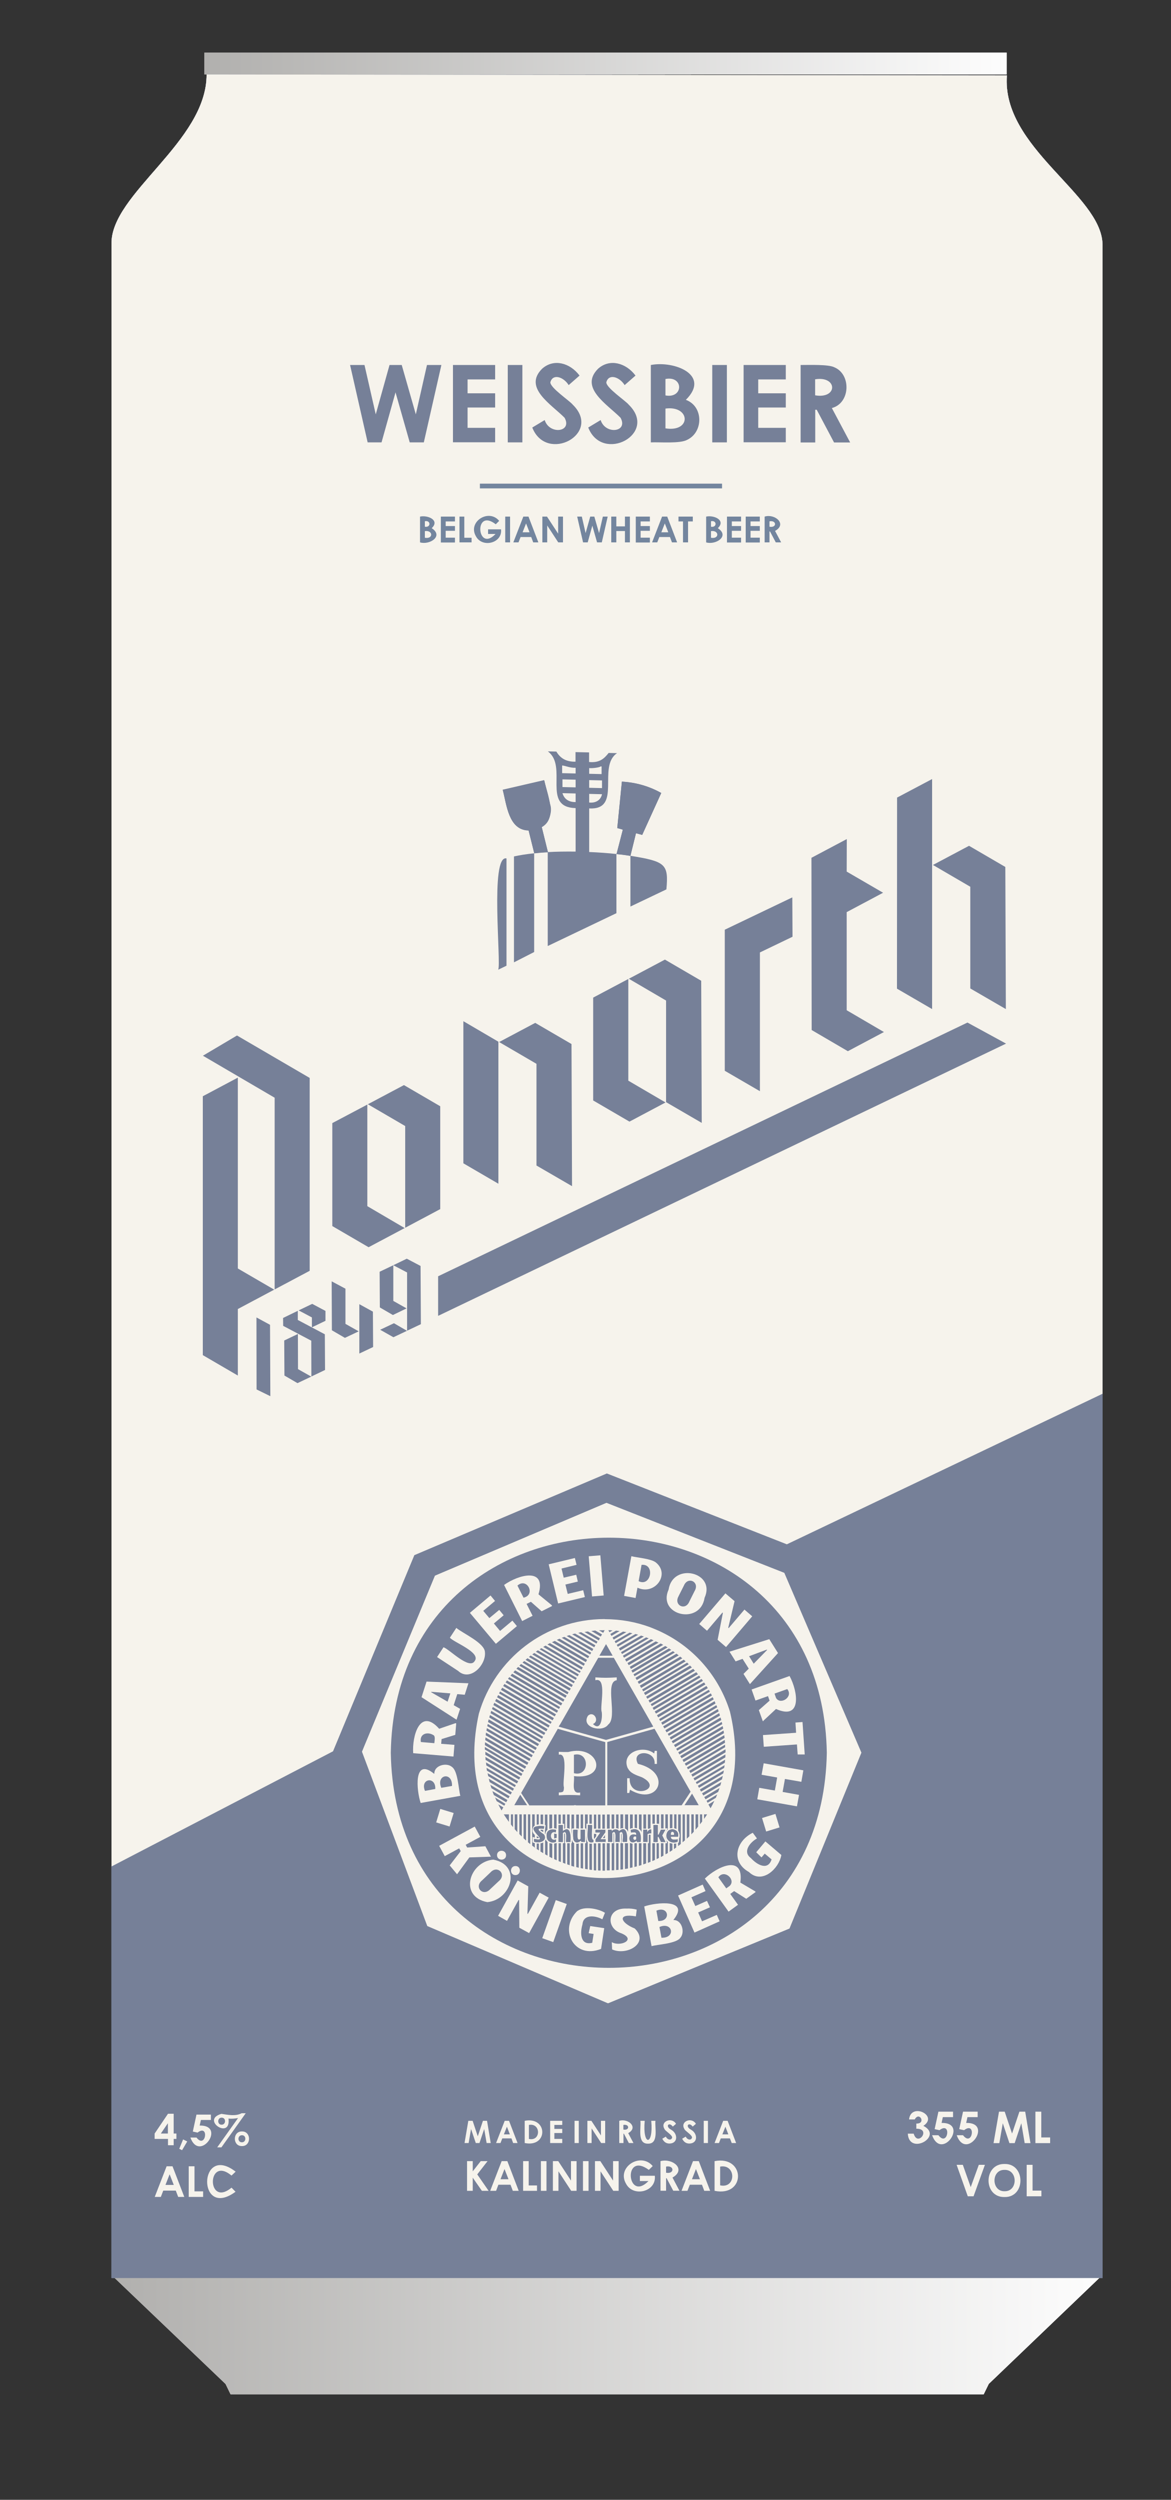 <?xml version="1.0" encoding="UTF-8"?>
<svg id="_Слой_1" data-name="Слой 1" xmlns="http://www.w3.org/2000/svg" xmlns:xlink="http://www.w3.org/1999/xlink" viewBox="0 0 111.32 237.45">
  <rect x="0" y="0" width="111.32" height="237.45" fill="#333333" stroke="none"/>
  <defs>
    <style>
      .cls-1 {
        fill: url(#_Безымянный_градиент_12);
      }

      .cls-1, .cls-2, .cls-3, .cls-4, .cls-5, .cls-6, .cls-7, .cls-8, .cls-9, .cls-10, .cls-11 {
        stroke-width: 0px;
      }

      .cls-2 {
        fill: url(#_Безымянный_градиент_32);
      }

      .cls-12 {
        clip-path: url(#clippath-2);
      }

      .cls-3, .cls-7 {
        fill: #768098;
      }

      .cls-4, .cls-5 {
        fill: none;
      }

      .cls-13 {
        clip-path: url(#clippath-1);
      }

      .cls-14 {
        clip-path: url(#clippath-4);
      }

      .cls-5 {
        clip-rule: evenodd;
      }

      .cls-6 {
        fill: #73859e;
      }

      .cls-15 {
        clip-path: url(#clippath);
      }

      .cls-16 {
        clip-path: url(#clippath-3);
      }

      .cls-7, .cls-10 {
        fill-rule: evenodd;
      }

      .cls-8, .cls-10 {
        fill: #f6f3ec;
      }

      .cls-9 {
        fill: url(#_Безымянный_градиент_31);
      }

      .cls-11 {
        fill: url(#_Безымянный_градиент_11);
      }
    </style>
    <clipPath id="clippath">
      <rect class="cls-4" x="-289" y="-365.85" width="595.28" height="841.89"/>
    </clipPath>
    <clipPath id="clippath-1">
      <rect class="cls-4" x="19.43" y="5" width="76.27" height="2.07"/>
    </clipPath>
    <linearGradient id="_Безымянный_градиент_11" data-name="Безымянный градиент 11" x1="19.43" y1="6.04" x2="95.7" y2="6.04" gradientUnits="userSpaceOnUse">
      <stop offset="0" stop-color="#b1b0ae"/>
      <stop offset="1" stop-color="#fdfdfd"/>
    </linearGradient>
    <clipPath id="clippath-2">
      <polygon class="cls-5" points="10.59 216.09 104.81 216.09 94 226.44 93.51 227.44 21.92 227.44 21.44 226.45 10.59 216.09"/>
    </clipPath>
    <linearGradient id="_Безымянный_градиент_12" data-name="Безымянный градиент 12" x1="10.59" y1="221.76" x2="104.81" y2="221.76" gradientUnits="userSpaceOnUse">
      <stop offset="0" stop-color="#b1b0ae"/>
      <stop offset="1" stop-color="#fdfdfd"/>
    </linearGradient>
    <clipPath id="clippath-3">
      <rect class="cls-4" x="19.43" y="5" width="76.27" height="2.07"/>
    </clipPath>
    <linearGradient id="_Безымянный_градиент_31" data-name="Безымянный градиент 31" x1="19.43" y1="6.04" x2="95.7" y2="6.04" gradientUnits="userSpaceOnUse">
      <stop offset="0" stop-color="#b1b0ae"/>
      <stop offset="1" stop-color="#fdfdfd"/>
    </linearGradient>
    <clipPath id="clippath-4">
      <polygon class="cls-5" points="10.59 216.09 104.81 216.09 94 226.44 93.51 227.44 21.92 227.44 21.44 226.45 10.59 216.09"/>
    </clipPath>
    <linearGradient id="_Безымянный_градиент_32" data-name="Безымянный градиент 32" x1="10.59" y1="221.76" x2="104.81" y2="221.76" gradientUnits="userSpaceOnUse">
      <stop offset="0" stop-color="#b1b0ae"/>
      <stop offset="1" stop-color="#fdfdfd"/>
    </linearGradient>
  </defs>
  <g class="cls-15">
    <g class="cls-13">
      <rect class="cls-11" x="19.43" y="5" width="76.27" height="2.07"/>
    </g>
    <g class="cls-12">
      <rect class="cls-1" x="10.59" y="216.09" width="94.22" height="11.34"/>
    </g>
    <path class="cls-7" d="m104.81,216.38V23.18c-.13-4.73-9.61-9.16-9.09-16.02l-76.08-.09c.02,6.41-9.15,11.34-9.04,16.11v193.2h94.22Z"/>
    <path class="cls-10" d="m74.56,149.4l-16.93-6.66-16.38,6.95-6.95,16.73,6.21,16.56,17.2,7.35,17.34-7.14,6.84-16.71-7.33-17.08Zm-37.41,17.09c.46-27.24,40.99-27.24,41.45,0-.47,27.24-40.99,27.24-41.45,0Z"/>
    <rect class="cls-8" x="41.62" y="172" width="1.34" height="1.33" transform="translate(-135.19 162.65) rotate(-73.01)"/>
    <polygon class="cls-10" points="45.13 173.5 41.75 175.33 42.28 176.31 43.65 175.57 43.8 175.83 42.75 177.19 43.45 178.03 44.62 176.43 46.67 176.36 46.14 175.37 44.41 175.49 44.27 175.23 45.66 174.48 45.13 173.5"/>
    <path class="cls-10" d="m46.62,177.86c.68-.75,1.58.19.79.83,0,0-.8.75-.8.75-.69.76-1.58-.19-.78-.83,0,0,.79-.75.79-.75Zm.27-1.22c-2.3.21-3.29,3.52-.56,4.04,2.28-.22,3.31-3.52.56-4.04Z"/>
    <path class="cls-10" d="m47.25,176.22c0,.56.87.56.86,0,0-.56-.87-.56-.86,0"/>
    <path class="cls-10" d="m49,177.25c-.56,0-.56.87,0,.86.56,0,.56-.87,0-.86"/>
    <polygon class="cls-10" points="49.21 178.62 47.35 181.98 48.2 182.46 49.3 180.47 49.35 180.49 49.37 183.11 50.3 183.62 52.16 180.25 51.3 179.78 50.18 181.8 50.14 181.77 50.22 179.18 49.21 178.62"/>
    <rect class="cls-8" x="50.8" y="181.9" width="3.84" height="1.11" transform="translate(-136.86 171.04) rotate(-70.43)"/>
    <path class="cls-10" d="m54.89,181.51c-1.82,1.74-.31,4.64,2.25,3.61l.3-1.97-1.33-.2-.15.68.47.07-.13.84c-1.14.28-1.17-.93-.93-1.74.08-1.01,1.24-.85,1.89-.49l.25-.62c-.67-.41-1.98-.64-2.6-.18"/>
    <path class="cls-10" d="m59.53,181.29c-1.86-.07-1.93,1.88-.46,2.35,1.45.6-.09,1.31-.91.84l.03.69c1.4.63,3.57-.6,2.15-1.99-1.35-.53-1.72-1.47.11-1.15l.08-.64c-.3-.08-.63-.12-.99-.1"/>
    <path class="cls-10" d="m62.69,183.04c1.26-.54,1.58,1.07.19,1.02l-.19-1.02Zm-.11-.57l-.18-.98c1.18-.5,1.42,1.03.18.98Zm-1.34-1.39l.7,3.78c.62-.17,2.36-.24,2.74-.8.46-.52.14-1.71-.65-1.68v-.03c1.6-1.99-1.65-1.66-2.79-1.26Z"/>
    <polygon class="cls-10" points="64.46 180.05 66.02 183.57 68.41 182.5 68.14 181.89 66.74 182.5 66.37 181.66 67.49 181.17 67.21 180.56 66.1 181.05 65.73 180.22 67.07 179.63 66.8 179.01 64.46 180.05"/>
    <path class="cls-10" d="m69.39,179.12l-.35.25-.75-1.05c.55-.8,1.67.2,1.1.79m-2.37-.65l2.24,3.12.9-.65-.74-1.03.37-.27,1.15.73.89-.64-.03-.06-1.42-.84c.37-2.72-2.2-1.53-3.38-.37Z"/>
    <path class="cls-10" d="m71.21,177.83c1.23,1.17,2.84-.31,3.07-1.63l-1.52-1.29-.87,1.03.5.49.31-.36.65.55c-.36,1.11-1.4.5-1.97-.13-.82-.6-.07-1.5.58-1.86l-.4-.54c-1.63.8-2.1,2.78-.34,3.74Z"/>
    <rect class="cls-8" x="72.6" y="172.47" width="1.33" height="1.34" transform="translate(-47.41 28.98) rotate(-17)"/>
    <polygon class="cls-10" points="71.99 170.91 75.76 171.58 75.96 170.49 74.4 170.21 74.62 168.98 76.18 169.25 76.37 168.16 72.6 167.49 72.4 168.58 73.88 168.84 73.66 170.08 72.18 169.82 71.99 170.91"/>
    <polygon class="cls-10" points="72.61 165.92 75.76 165.7 75.83 166.65 76.5 166.65 76.29 163.57 75.62 163.62 75.68 164.59 72.53 164.81 72.61 165.92"/>
    <path class="cls-10" d="m73.77,161.28l-.14-.41,1.21-.43c.61.75-.66,1.55-1.07.84m-1.2,2.17l1.2-1.12c2.5,1.11,2.08-1.68,1.29-3.13l-3.61,1.28.37,1.05,1.19-.42.15.43-1.02.9.37,1.04h.07Z"/>
    <path class="cls-10" d="m72.92,156.73l-1.27,1.3-.44-.71,1.69-.63.02.04Zm-1.63,3.24l2.67-2.95-.83-1.32-3.78,1.19.58.92.66-.24.59.93-.5.5.61.97Z"/>
    <polygon class="cls-10" points="69.02 156.45 71.51 153.53 70.77 152.89 69.27 154.65 69.23 154.61 69.83 152.09 68.96 151.35 66.47 154.26 67.21 154.9 68.68 153.17 68.72 153.21 68.22 155.76 69.02 156.45"/>
    <path class="cls-10" d="m42.97,169.64l-1.02.18c-.53-1.26,1.07-1.57,1.02-.18Zm-1.59.29l-.98.18c-.49-1.18,1.04-1.42.98-.18Zm2.38.65c-.17-.62-.23-2.36-.79-2.74-.52-.46-1.71-.15-1.68.64h-.03c-1.98-1.61-1.66,1.64-1.27,2.78l3.77-.68Z"/>
    <path class="cls-10" d="m41.22,164.82c.19.14.08.56.07.76l-1.28-.11c-.15-.8.65-1.01,1.2-.65m-1.92,1.71l3.82.32.09-1.11-1.26-.1.04-.45,1.3-.4.09-1.09-.07-.02-1.55.53c-1.82-2.04-2.59.68-2.47,2.33Z"/>
    <path class="cls-10" d="m42.55,161.64l-1.56-.9v-.04s1.82.15,1.82.15l-.26.79Zm-2.48-.43l3.33,2.14.34-1.03-.61-.35.34-1.05.71.06.35-1.09-3.98-.16-.48,1.49Z"/>
    <path class="cls-10" d="m43.59,158.75c1.14.98,2.64-.62,2.51-1.82-.03-.88-2.14-1.8-2.72-2.3l-.61.93c.35.44,2.97,1.39,2.36,2.21-.51.89-2.44-1.15-2.97-1.3l-.61.93,2.04,1.34Z"/>
    <polygon class="cls-10" points="44.67 153.2 47.14 156.14 49.14 154.46 48.71 153.94 47.54 154.92 46.95 154.21 47.88 153.43 47.46 152.92 46.52 153.7 45.94 153.01 47.06 152.07 46.63 151.55 44.67 153.2"/>
    <path class="cls-10" d="m49.77,151.76l-.58-1.15c.92-.81,1.77.89.58,1.15Zm-1.85-1.21l1.72,3.43.99-.5-.57-1.13.41-.2,1.02.9.98-.49v-.07s-1.28-1.05-1.28-1.05c.79-2.62-1.93-1.85-3.27-.89Z"/>
    <polygon class="cls-10" points="52.16 148.59 53.06 152.31 55.6 151.7 55.44 151.05 53.97 151.4 53.75 150.51 54.93 150.23 54.78 149.58 53.59 149.86 53.38 148.99 54.81 148.64 54.65 147.99 52.16 148.59"/>
    <rect class="cls-8" x="56.11" y="147.78" width="1.11" height="3.83" transform="translate(-12.19 5.2) rotate(-4.75)"/>
    <path class="cls-10" d="m60.71,150.19l.28-1.55c1.31-.13.9,2.14-.28,1.55Zm-.69-2.37l-.69,3.77,1.09.2.18-.98c1.65.77,3.16-1.29,1.73-2.41-.47-.35-1.75-.44-2.31-.58Z"/>
    <path class="cls-10" d="m64.52,151.59l.49-.97c.38-.93,1.54-.36,1.02.51,0,0-.49.98-.49.98-.38.95-1.54.36-1.02-.51m-.96-.61c-1.1,2.44,3.01,3.42,3.42.78,1.11-2.44-3.01-3.41-3.42-.78Z"/>
    <path class="cls-10" d="m59.86,158.33l3.38-1.98c.08.04.15.09.23.13l-3.49,2.05-.11-.2Zm-.21-.36l3.16-1.86c.08.04.16.09.24.13l-3.28,1.93-.12-.2Zm6.07,10.59l3.24-1.91c0,.09,0,.19-.01.28l-3.11,1.83-.12-.2Zm-.2-.35l3.45-2.05c0,.1,0,.19,0,.29l-3.33,1.96-.11-.2Zm1.83,3.19l.56-.34c-.11.24-.23.47-.36.7l-.21-.36Zm-.19-.34l1.02-.61c-.04.11-.09.22-.13.32l-.78.47-.1-.18Zm-.21-.36l1.45-.86c-.04.12-.08.25-.13.37l-1.2.7-.12-.21Zm-.21-.36l1.83-1.07c-.03.11-.06.21-.09.32l-1.62.96-.12-.21Zm-.21-.36l2.18-1.29c-.02.11-.05.22-.08.33l-1.98,1.16-.12-.2Zm-.2-.35l2.48-1.46c-.02.09-.03.19-.05.28l-2.31,1.37-.11-.2Zm-.19-.34l2.74-1.62c-.01.09-.02.18-.04.26l-2.6,1.53-.1-.18Zm-.21-.37l3-1.77c0,.1-.02.2-.03.29l-2.86,1.68-.12-.21Zm-8.24,8.75v-2.6h.27v2.59c-.09,0-.18,0-.27,0Zm1.29-3.96v-1.37s.26,0,.26,0v1.32c-.09,0-.18.01-.26.05Zm-.41,3.92v-2.55h.23v2.53c-.08,0-.15.02-.23.02Zm-.25-2.55v-.93c.15-.11.03.89.07.93h0v2.57c-.08,0-.16.01-.24.01v-2.58s.17,0,.17,0Zm-.18-1.38v-1.35s.25,0,.25,0v1.33s-.09.02-.13.04v-.03h-.13Zm-.44-1.35h.26v1.35s-.26,0-.26,0v-1.35Zm1.71,5.18v-2.45h.29v2.4c-.1.02-.19.04-.29.05Zm-.39-3.31s0-.05,0-.07c.14-.09.03.89.06.93h.15v2.48c-.08.01-.17.02-.25.03v-2.51s.04,0,.04,0v-.86Zm-.17-.28c.76-.63.83.51.76,1.03h-.41c-.05-.17.17-1.21-.29-.87.02.07,0,.79,0,.87h-.41c-.04-.16.16-1.24-.29-.86v.86h-.41v-1.16h.36v.13h.01c.14-.2.55-.23.68,0Zm-.28-1.59h.23v1.38c-.06-.04-.14-.06-.23-.07v-1.32Zm1.74,4.99v-2.25s.09-.03.13-.05v.04h.1v2.2c-.08.02-.16.04-.23.06Zm-.43-2.3c.08.05.16.07.25.07v2.27c-.09.02-.17.04-.25.05v-2.4Zm1.27,2.06v-2.02h.27v1.92c-.09.03-.18.06-.27.1Zm-.42-2.02h.25v2.08c-.08.03-.16.05-.25.07v-2.15Zm-.78-1.26c.89-.31,1.04.45.94,1.15h-.35l-.02-.11h-.02c-.8.62-.99-.88-.03-.57.05-.32-.3-.25-.51-.22l-.02-.25Zm-.06-.1v-1.37s.26,0,.26,0v1.32c-.09,0-.18.02-.26.05Zm-.47-1.37h.29v1.71c-.03-.18-.13-.31-.29-.36v-1.35Zm.91,1.32v-1.32h.23v1.33c-.08-.01-.15-.02-.23-.02Zm1.68,3.11v-1.7h.25v1.59c-.08.04-.17.07-.25.11Zm-.34-1.7v-.79c.06-.02.11-.03.17-.03v2.59c-.09.03-.17.06-.25.1v-1.87h.09Zm-.51-1.27h.36v.24h.01c.07-.15.21-.29.37-.27v.37c-.11,0-.25.01-.35.07v.75h-.41v-1.16h.02Zm0-.11v-1.35h.26v1.35s-.26,0-.26,0Zm-.43-1.35h.26v1.69c-.03-.13-.13-.25-.25-.31v-1.38Zm1.29.89v-.89h.23v.89s-.23,0-.23,0Zm.81,3.15v-1.31h.24v1.18c-.08.05-.16.09-.24.13Zm-.4-1.31h.2v-.28s0,1.64.01,1.68c-.07.04-.14.07-.22.11v-1.51Zm-.83-2.73h.24v1.32c-.08,0-.15.03-.21.08v-.05h-.04v-1.35Zm2.06,3.56v-.85c.08.03.17.04.26.05v.63c-.08.06-.17.11-.26.17Zm-.83-2.1h.42c-.07.13-.23.41-.3.54.07.16.26.46.31.63h-.43c-.03-.08-.19-.42-.23-.49h-.08v.49h-.41v-1.62h.41v.92h.08c.03-.06.18-.4.21-.47h.01Zm-.4-.57v-.89s.23,0,.23,0c-.02.05.03,1.56-.02,1.59v-.7h-.21Zm1.64,2.4v-.53c.07,0,.14,0,.21-.02v.4c-.07.05-.14.1-.21.15Zm.45-.62l.02-.43h.03c0-.21.04-.52-.1-.7v-1.54h.25v2.8c-.08.07-.17.14-.26.2v-.32s.06-.02.06-.02Zm-1.16-.73c.13-.92,1.31-.53,1.09.18h-.68c-.04.34.43.29.65.23v.24c-.5.19-1.2,0-1.06-.65Zm-.11-.6v-1.35s.24,0,.24,0v1.43c-.33.26-.34.94,0,1.19v1.05c-.08.05-.15.09-.23.13v-1.08s.13,0,.13,0c-.09-.46-.29-.94.07-1.38h-.2Zm2.04.96v-2.31h.24v2.08c-.08.08-.16.16-.24.23Zm-.4.35v-2.66s.22,0,.22,0v2.47c-.08.06-.15.13-.22.19Zm1.23-1.2v-1.46h.25v1.16c-.08.1-.16.2-.25.3Zm-.41-1.46h.24v1.66c-.08.08-.16.16-.23.24v-1.9Zm1.22.43v-.43h.29c-.09.15-.19.29-.29.43Zm-.39.53v-.96h.21v.68c-.07.09-.14.18-.21.27Zm-1.47-1.83l.72-1.1.63,1.1h-1.35Zm-2.23,2.22v-1.35h.24v1.35s-.24,0-.24,0Zm1.25-.02v-1.33h.22v1.39c-.07-.03-.14-.05-.22-.06Zm-.41-1.33h.24v1.32c-.08,0-.17,0-.24.03v-1.35Zm-16.32-.95l.49.29-.17.29c-.11-.19-.22-.39-.32-.59Zm-.31-.66l.99.61-.1.18-.72-.43c-.06-.12-.11-.24-.16-.36Zm-.24-.6l1.43.85-.12.21-1.17-.68c-.05-.12-.1-.25-.14-.38Zm-.19-.59l1.83,1.08-.12.2-1.61-.96c-.04-.11-.07-.22-.1-.32Zm-.16-.59l2.2,1.3-.12.21-1.99-1.18c-.03-.11-.06-.22-.09-.34Zm-.12-.53l2.52,1.48-.11.2-2.34-1.39c-.02-.1-.04-.19-.06-.29Zm-.09-.5l2.79,1.65-.1.18-2.65-1.56c-.02-.09-.03-.18-.04-.27Zm-.06-.52l3.07,1.8-.12.21-2.91-1.72c-.01-.1-.02-.2-.03-.3Zm-.04-.51l3.31,1.95-.12.2-3.18-1.87c0-.1-.01-.19-.02-.29Zm-.02-.5l3.53,2.1-.11.2-3.41-2.01c0-.1,0-.19,0-.29Zm2.25,5.95v.72c-.17-.23-.33-.48-.49-.72h.49Zm.18,0h.21v1.22c-.06-.08-.13-.17-.2-.26v-.96Zm.38,0h.24v1.69c-.08-.09-.17-.19-.25-.28v-1.41Zm.42,0h.24v2.1c-.08-.07-.16-.15-.23-.23v-1.88Zm.1-1.86l.65.99h-1.22l.57-.99Zm.55,1.86v2.49c-.08-.07-.16-.15-.24-.22v-2.27h.24Zm.4,0v2.83c-.08-.06-.15-.12-.22-.18v-2.65s.22,0,.22,0Zm.42,0v1.07c-.27.16-.28.69.01.87v.28s-.16-.06-.2-.07v.51c.06.03.14.05.2.07v.44s.18.12.18.12v-.53c.07,0,.14,0,.21,0v.67c-.22-.15-.43-.3-.64-.46v-2.97h.24Zm.18,0h.21v.96c-.07,0-.14.02-.2.04v-.99Zm.87,2.34c.03.12.09.21.17.27v1.31c-.08-.04-.15-.08-.23-.13v-1.3s.04-.09.06-.15Zm-.24.32v1.03c-.08-.05-.17-.11-.26-.16v-.79c.1-.02.18-.04.26-.08Zm.59.06c.08.03.17.04.27.05v1.4c-.09-.05-.18-.09-.27-.14v-1.3Zm.45.04c.08,0,.16-.03.24-.06v1.66c-.08-.04-.16-.07-.24-.11v-1.49Zm.42-.02h.22v1.79c-.07-.03-.15-.06-.22-.09v-1.7Zm.4,0h.12v-.92c.19-.14.04.88.09.92h.04v1.95c-.08-.03-.16-.06-.24-.09v-1.86Zm.42,0h.24v2.09c-.07-.03-.16-.05-.24-.08v-2.01Zm-1.24-2.73h.23v1.36c-.08-.02-.16-.03-.24-.04v-1.32Zm.82,0h.23v1.33s-.08.02-.12.04v-.47h-.12v-.89Zm.41,0h.24v1.4c-.06-.05-.14-.08-.24-.08v-1.32Zm1.29,1.35v-1.35h.23v1.35s-.23,0-.23,0Zm.41,0v-1.35s.26,0,.26,0v.89h-.12c.04.25-.11,1.58.12,1.75v2.57c-.09-.01-.17-.03-.25-.04v-2.44s.09,0,.09,0v-1.38h-.1Zm-.77,1.42c.06,0,.13,0,.18-.02v2.31c-.08-.02-.16-.04-.24-.06v-2.23s.04,0,.06,0Zm-.07-2.76h.26v2.28s0-.89-.02-.93h-.23v-1.35Zm.43,5.09v-2.36h.23v2.4c-.08-.01-.16-.03-.23-.05Zm-2.28-3.25v.4c-.08.02-.16.05-.24.05v-.48c.07,0,.17.03.24.04h0Zm-1.69.33v.08c-.06.02-.14.01-.21,0v-.2c.06.04.15.07.21.11Zm.18-.73c.08,0,.16,0,.23.03v.21c-.08-.06-.16-.09-.25-.14v-.1s.01,0,.02,0Zm-.02-.38c.12,0,.23.02.35.06l-.04.25c-.71-.16-.59.23-.06.46.53.6-.37,1.02-.89.75v-.27c1.79.35-1.32-1.08.64-1.24Zm.24-1.06v.98c-.08-.02-.16-.02-.24-.03v-.95h.24Zm.33,1.94c-.03-.51.52-.58.9-.47l-.04.25c-.63-.25-.59.95.04.65v.24c-.51.18-1.01-.1-.89-.67Zm.08-1.94v1.46c-.13.1-.2.26-.2.48-.01-.03-.02-.05-.04-.08,0-.19,0-.64.04-.82h-.04s0-1.04,0-1.04h.24Zm.18,0h.27v1.32c-.1,0-.19.02-.27.04v-1.36Zm.86,1h.41v.56h.01c.76-.58.75.59.71,1.06h-.41c-.04-.18.16-1.24-.31-.86v.86h-.41v-1.62h0Zm0-1h.23v.89h-.22v-.89Zm1.38,1.46h.41c.04.17-.16,1.22.29.87v-.87h.42v1.16h-.35l-.02-.12h-.02c-.76.62-.78-.55-.73-1.04Zm-.15-1.46h.26v1.35s-.22,0-.22,0c.04.32-.15,1.2.23,1.36v2.24c-.09-.02-.18-.05-.27-.08v-2.14h.02c0-.64-.02-2.08,0-2.73Zm1.72,2.74c.07.02.16.03.24.02v2.5c-.08,0-.16-.02-.24-.03v-2.49Zm.42,2.54v-2.56s.03-.01.03-.01v.03h.19v2.57c-.07,0-.15-.01-.22-.02Zm-.57-4.28h.37c.06.12-.16,1.48.15,1.4v.22c-.84.37-.42-1.3-.52-1.62Zm.15-1h.23v.89s-.23,0-.23,0v-.89Zm.82,5.31v-2.58h.24v2.59c-.08,0-.16,0-.24-.01Zm-.4-5.31h.23v1.35h-.2v.49h.2v.23s-.16.23-.16.23h-.06v-2.29Zm.83,5.33v-2.6s.23,0,.23,0v2.6c-.07,0-.15,0-.23,0Zm0-3.08l.23-.33v.33s-.23,0-.23,0Zm-.43-.79h.68v.24c-.12.18-.34.49-.46.66h.49v.26h-.96v-.25c.13-.18.32-.46.45-.65h-.46v-.27h.27Zm0-.11v-1.35h.23v1.35s-.23,0-.23,0Zm.41,0v-1.35s.24,0,.24,0v1.35s-.24,0-.24,0Zm-4.22-9.49l4.5,1.26v6.01h-2.79v-.02h-.18v.02h-4.25l-.78-1.18,3.49-6.1Zm2.52-9.2c.11-.02.22-.04.33-.05l1.14.65-.11.2-1.35-.8Zm1.56.44l-.91-.54c.13-.01.25-.03.38-.04l.64.37-.12.2Zm.82-.42l-.11-.19c.13,0,.27,0,.4.02l-.29.17Zm1.48,2.58l2.92-1.71c.09.04.17.08.26.12l-3.06,1.8-.12-.21Zm-.2-.35l2.66-1.57c.09.04.17.07.25.11l-2.81,1.65-.11-.19Zm-.19-.33l2.39-1.41c.08.03.17.06.25.09l-2.54,1.49-.1-.18Zm-.2-.36l2.11-1.22c.09.03.18.06.27.09l-2.26,1.33-.11-.2Zm-.2-.34l1.78-1.03c.09.02.18.05.26.07l-1.94,1.14-.11-.19Zm-.2-.34l1.42-.82c.09.02.18.04.27.06l-1.59.94-.1-.18Zm-.2-.35l1-.57c.11.02.22.03.32.05l-1.21.71-.11-.19Zm-.2-.35l.53-.31c.11.01.23.02.34.04l-.77.46-.11-.18Zm-.7-.11l-.39-.23c.18,0,.36-.01.54-.01l-.14.25Zm.4,10.38l4.49-1.26,3.43,5.98-.85,1.29h-7.07v-6.01Zm7.57,2.41l3.63-2.16c0,.08,0,.16,0,.24l-3.53,2.1-.1-.18Zm-.21-.36l3.81-2.25c0,.09.01.18.02.27l-3.71,2.18-.12-.21Zm-.21-.36l3.97-2.34c.01.09.02.17.03.26l-3.88,2.29-.12-.21Zm-.21-.36l4.11-2.42c.01.08.03.17.04.25l-4.03,2.38-.12-.2Zm-.2-.35l4.23-2.49c.02.08.03.16.05.24l-4.16,2.45-.11-.2Zm-.19-.34l4.33-2.55c.02.07.03.14.05.21l-4.28,2.52-.1-.18Zm-.21-.36l4.43-2.61c.02.08.04.16.07.24l-4.38,2.58-.12-.21Zm-.21-.36l4.51-2.66c.02.08.05.15.07.23l-4.47,2.63-.12-.2Zm-.2-.35l4.58-2.7c.03.07.05.14.08.22l-4.54,2.68-.11-.2Zm-.19-.34l4.63-2.73c.03.07.05.13.08.2l-4.6,2.71-.1-.18Zm-.21-.36l4.67-2.75c.03.07.06.14.09.22l-4.65,2.74-.12-.2Zm-.21-.36l4.7-2.77c.03.07.07.14.1.21l-4.69,2.76-.12-.2Zm-.2-.35l4.72-2.78c.04.07.07.13.11.2l-4.71,2.78-.11-.2Zm-.19-.34l4.72-2.78c.03.06.07.12.1.18l-4.72,2.78s-.09-.16-.1-.18Zm-.21-.36l4.71-2.78c.04.07.08.14.13.2l-4.72,2.78-.12-.21Zm-.21-.36l4.69-2.76c.04.06.09.13.13.19l-4.7,2.77-.12-.2Zm-.2-.35l4.65-2.74c.05.06.09.12.13.18l-4.67,2.76-.11-.2Zm-.19-.34l4.61-2.72c.04.06.09.11.13.17l-4.63,2.73-.1-.18Zm-.21-.36l4.55-2.68c.05.06.1.12.16.19l-4.58,2.7-.12-.21Zm-.21-.36l4.47-2.64c.05.06.11.12.16.18l-4.52,2.66-.12-.2Zm-.21-.37l4.38-2.58c.06.06.12.12.17.18l-4.43,2.62-.12-.21Zm-.18-.31l4.28-2.55c.05.05.1.1.16.15l-4.33,2.58-.11-.18Zm-.21-.37l4.17-2.46c.06.05.12.11.18.16l-4.23,2.52-.13-.22Zm-.21-.37l4.05-2.38c.06.05.13.11.19.16l-4.12,2.43-.12-.21Zm-.21-.37l3.9-2.29c.07.05.14.11.21.16l-3.99,2.34-.12-.21Zm-.19-.33l3.75-2.2c.06.04.12.08.18.13l-3.83,2.25-.1-.18Zm-.2-.36l3.57-2.1c.07.05.15.09.22.14l-3.67,2.16-.12-.2Zm-13.93,7.26l3.72,2.22-.1.18-3.62-2.16c0-.08,0-.16,0-.24Zm.02-.45l3.91,2.31-.12.21-3.8-2.24c0-.09,0-.18.01-.28Zm.04-.46l4.08,2.4-.12.21-3.98-2.35c0-.09.02-.17.02-.26Zm.06-.45l4.23,2.49-.12.2-4.15-2.44c.01-.08.02-.17.03-.25Zm.07-.43l4.36,2.57-.11.2-4.29-2.53c.01-.08.03-.16.04-.24Zm.08-.4l4.47,2.63-.1.18-4.41-2.6c.01-.07.03-.14.05-.22Zm.1-.43l4.57,2.7-.12.21-4.52-2.66c.02-.08.04-.16.06-.24Zm.12-.41l4.66,2.75-.12.2-4.61-2.72c.02-.08.04-.15.07-.23Zm6.65.91l3.64-6.35h1.48c.15.25,3.6,6.29,3.75,6.54l-4.49,1.26-4.5-1.26.11-.19Zm3.75-6.55l.63-1.1.63,1.1h-1.26Zm-1.74-2.23l1.56.9-.1.18-1.73-1.02c.09-.02.18-.04.27-.06Zm-8.54,7.47l4.74,2.79-.11.2-4.7-2.77c.02-.07.05-.15.07-.22Zm.14-.37l4.79,2.83-.1.18-4.76-2.81c.02-.07.05-.13.07-.2Zm.16-.39l4.84,2.85-.12.2-4.82-2.84c.03-.07.06-.15.09-.22Zm.17-.38l4.88,2.88-.12.2-4.86-2.86c.03-.07.06-.14.1-.21Zm.18-.36l4.9,2.89-.11.2-4.89-2.88c.03-.07.07-.14.1-.2Zm.18-.34l4.91,2.89-.1.18-4.9-2.89c.03-.06.07-.12.1-.18Zm.21-.36l4.91,2.89-.12.21-4.91-2.89c.04-.07.08-.14.12-.21Zm.22-.35l4.89,2.88-.12.2-4.9-2.89c.04-.07.08-.13.13-.2Zm.23-.34l4.86,2.87-.11.2-4.88-2.88c.04-.06.09-.12.13-.19Zm.23-.31l4.82,2.84-.1.18-4.85-2.86c.04-.06.08-.11.13-.17Zm.26-.33l4.77,2.81-.12.21-4.8-2.83c.05-.06.1-.13.15-.19Zm.28-.32l4.7,2.78-.12.2-4.74-2.79c.05-.06.11-.12.16-.18Zm.29-.32l4.62,2.72-.12.21-4.66-2.76c.06-.06.11-.12.17-.18Zm.28-.28l4.52,2.69-.11.19-4.57-2.72c.05-.05.1-.1.15-.15Zm.3-.28l4.43,2.61-.12.2-4.47-2.66c.05-.05.11-.1.16-.15Zm.31-.27l4.31,2.54-.11.2-4.38-2.58c.06-.05.12-.1.17-.15Zm.31-.25l4.19,2.46-.1.17-4.26-2.5c.05-.04.11-.09.16-.13Zm.33-.25l4.05,2.38-.1.18-4.13-2.42c.06-.04.12-.09.18-.13Zm.35-.25l3.89,2.29-.1.18-3.98-2.34c.06-.04.13-.09.19-.13Zm.33-.21l3.74,2.2-.09.15-3.81-2.24c.05-.04.11-.07.16-.1Zm.4-.24l3.54,2.08-.11.2-3.65-2.15c.08-.05.15-.09.23-.13Zm.42-.23l3.32,1.95-.11.2-3.45-2.03c.08-.04.16-.08.24-.12Zm.45-.22l3.08,1.81-.12.21-3.22-1.89c.09-.04.17-.08.26-.12Zm.46-.2l2.82,1.66-.11.19-2.97-1.74c.08-.04.17-.07.26-.11Zm.46-.18l2.55,1.5-.1.18-2.7-1.59c.08-.03.17-.06.25-.09Zm.48-.16l2.27,1.31-.11.2-2.42-1.43c.09-.03.17-.06.26-.08Zm.54-.15l1.93,1.11-.11.19-2.1-1.23c.09-.03.18-.05.27-.07Zm2.82-1.38c-5.68,0-10.46,3.8-11.97,8.99h0c-4.59,21,28.82,20.7,23.87-.2h0c-1.03-3.31-3.38-6.04-6.46-7.53h0c-.36-.18-.74-.33-1.11-.48h0c-1.35-.5-2.81-.77-4.33-.77Z"/>
    <path class="cls-10" d="m54.56,168.43v-1.75c1.53-.36,1.5,2.15,0,1.75m-.55-2.01c-.31,0-.6,0-.89-.02v.27c.98-.23.3,2.66.49,3.09-.01.44-.05.49-.49.5v.27c.75-.04,1.28-.04,2.03,0v-.27c-.91.21-.5-1.06-.59-1.55,3.35.39,2.42-3.08-.55-2.29Z"/>
    <path class="cls-10" d="m59.7,167.98c.24.47.77.63,1.33.84,2.2,1.12-1.25,2.24-1.17.09h-.24v1.4h.2l.07-.31c2.75,1.64,4.07-1.66.75-2.46-.71-1.35,1.71-1.35,1.59.01h.22v-1.24h-.21l-.05.25c-1.06-.86-3.18-.1-2.51,1.41"/>
    <path class="cls-10" d="m57.82,163.81c.93-.69-.38-4.05.81-4.21v-.27c-1.01.05-1.11.05-2.03,0v.27c1.14-.32.4,2.52.6,3,.09.56-.08,1.89-.83,1.16.68-.29.06-1.31-.48-.78-.68,1.11,1.37,1.63,1.93.83"/>
    <path class="cls-10" d="m60.34,174.41c-.28.06-.06.47.16.27v-.26s-.11-.01-.16,0"/>
    <path class="cls-10" d="m63.79,174.2v.12h.29c.09-.28-.28-.47-.29-.12"/>
    <path class="cls-10" d="m53.1,174.96v-1.62h.41v.56h.01c.75-.58.76.58.71,1.06h-.41c-.04-.18.16-1.24-.31-.86v.86h-.41Zm-.6-.49c-.07-.33.15-.38.42-.28l.06-.38v.75c-.15.03-.5.18-.48-.09Zm-.53.01c-.12-.58.37-.84.9-.68l-.04.25c-.63-.24-.6.94.04.65v.24c-.4.13-.93,0-.89-.46Zm-.23-1.02l-.04.25c-.92-.13-.38.27.03.54.34.61-.47.89-.97.67v-.27c1.85.44-1.63-1.41.98-1.19Zm.08.74c-.12-.19-.38-.24-.53-.39.16-.05.34,0,.51.04l.07-.47c-.83-.45-1.84.54-.78,1.05.46.25-.27.18-.44.06v.51c.4.17,1.12.18,1.24-.31.09.44.7.5,1.08.35l.02-.41v.45h.64v-.92c.19-.14.05.88.09.92h.64c0-.51.17-1.71-.72-1.37v-.47h-.64v.49c-.48-.15-1.15-.08-1.12.56-.01-.03-.03-.06-.04-.08Z"/>
    <path class="cls-10" d="m54.49,174.59v-.79h.42c.04.17-.16,1.22.29.87v-.87h.41v1.16h-.35l-.02-.12h-.02c-.23.26-.77.2-.73-.26m-.11-.9c0,.53-.15,1.77.77,1.35v.04h.57v-1.39h-.64v.93c-.15.09-.03-.89-.07-.93h-.64Z"/>
    <path class="cls-10" d="m60.48,174.29c.05-.31-.29-.26-.51-.22l-.02-.25c.89-.31,1.04.45.94,1.15h-.35l-.02-.11h-.02c-.78.61-1.01-.88-.03-.57m-2.68.68v-1.16h.36v.13h.01c.14-.2.56-.23.68,0,.76-.63.83.51.76,1.03h-.41c-.05-.17.17-1.21-.29-.87.02.07,0,.79,0,.87h-.41c-.04-.17.16-1.24-.29-.86v.86h-.41Zm-1.18-.25l.45-.65h-.46v-.27h.94v.24l-.46.66h.49v.26h-.96v-.25Zm-.75-.06v-1.31h.41c.07.12-.16,1.48.15,1.4v.22c-.25.09-.59,0-.56-.31Zm-.11-1.42c.07.51-.34,2.28.75,1.81v.03h1.82v-.93c.15-.12.03.89.07.93h.64s0-.9,0-.93c.14-.09.03.89.06.93h.64v-.24c.1.28.49.33.73.2v.04h.55c.11-.89-.06-1.73-1.17-1.35l.03.47c.15-.03.3-.06.46-.04-.26-.02-.52.06-.6.29.11-.55-.34-1.03-.86-.67-.15-.14-.41-.15-.6-.06v-.02h-.58v.9h-.39l.36-.52v-.38h-1.17v.49h.36l-.32.46s-.13,0-.14,0c0-.03,0-1.37,0-1.4h-.64Z"/>
    <path class="cls-10" d="m60.48,174.29c.05-.31-.29-.26-.51-.22l-.02-.25c.89-.31,1.04.45.94,1.15h-.35l-.02-.11h-.02c-.78.61-1.01-.88-.03-.57m-2.68.68v-1.16h.36v.13h.01c.14-.2.56-.23.68,0,.76-.63.83.51.76,1.03h-.41c-.05-.17.17-1.21-.29-.87.02.07,0,.79,0,.87h-.41c-.04-.17.16-1.24-.29-.86v.86h-.41Zm-1.19-1.16h.94v.24l-.46.66h.49v.26h-.96v-.25l.45-.65h-.46v-.27Zm-.33-.46c.07.12-.16,1.48.15,1.4v.22c-.89.33-.47-1.24-.56-1.62h.41Zm.22.34v.49h.36l-.32.46s-.13,0-.14,0c0-.03,0-1.37,0-1.4h-.64c.07.51-.34,2.28.75,1.81v.03h1.82v-.93c.15-.12.03.89.07.93h.64s0-.9,0-.93c.14-.09.03.89.06.93h.64v-.24c.1.28.49.33.73.2v.04h.55c.11-.89-.06-1.73-1.17-1.35l.03.47c.15-.03.3-.06.46-.04-.26-.02-.52.06-.6.29.11-.55-.34-1.03-.86-.67-.15-.14-.41-.15-.6-.06v-.02h-.58v.9h-.39l.36-.52v-.38h-1.17Z"/>
    <path class="cls-10" d="m62.12,174.96v-1.62h.41v.92h.08l.21-.47h.43l-.3.54s.33.6.31.63h-.43l-.23-.49h-.08v.49h-.41Zm-.97-1.16h.38v.24h.01c.09-.19.21-.28.38-.27v.37c-.1,0-.26.02-.35.07v.75h-.41v-1.16Zm-.11-.11v1.39h.64v-.79c.11-.03.22-.03.33-.03v.82h.64v-.28l.13.28h.62c.06-.13-.24-.62-.29-.74l.36-.65h-.7l-.11.25v-.7h-.64v.44c-.12-.02-.27-.01-.37.07v-.05h-.6Z"/>
    <path class="cls-10" d="m63.92,174.58h.52c-.17.04-.37.1-.52,0m-.41-.68c.44-.34,1.1-.04.95.56h-.68c-.03.34.4.29.65.23v.24c-.72.33-1.41-.38-.92-1.03Zm-.08-.08c-.61.77.27,1.62,1.1,1.19l.02-.43h.03c.18-.72-.56-1.22-1.14-.76Z"/>
    <path class="cls-10" d="m60.48,174.72v-.26c-.38-.15-.35.49,0,.26"/>
    <path class="cls-10" d="m63.78,174.17v.12h.29c.09-.28-.28-.47-.29-.12"/>
    <path class="cls-7" d="m51.73,174.26c-.41-.28-.95-.68-.03-.54l.04-.25c-2.62-.22.87,1.62-.98,1.19v.27c.5.22,1.31-.06.97-.67"/>
    <path class="cls-7" d="m52.53,173.77c-.98,0-.59,1.62.33,1.18v-.24c-.63.29-.66-.9-.03-.65l.04-.25c-.11-.03-.22-.04-.35-.04"/>
    <path class="cls-7" d="m53.1,173.35v1.62h.41v-.86c.47-.38.27.68.31.86h.41c.05-.48.04-1.64-.71-1.05h-.01v-.57h-.41Z"/>
    <path class="cls-7" d="m54.49,173.8c-.05.49-.03,1.66.73,1.04h.02s.02.12.02.12h.35v-1.16h-.41v.87c-.45.35-.25-.7-.29-.87h-.42Z"/>
    <path class="cls-7" d="m55.87,173.35c.09.38-.33,1.95.55,1.62v-.22c-.29.08-.07-1.29-.14-1.4h-.41Z"/>
    <polygon class="cls-7" points="56.61 173.8 56.61 174.07 57.07 174.07 56.62 174.71 56.62 174.96 57.58 174.96 57.58 174.7 57.09 174.7 57.55 174.04 57.55 173.8 56.61 173.8"/>
    <path class="cls-7" d="m57.8,173.8v1.16h.41v-.86c.45-.38.25.7.29.86h.41c0-.09,0-.8,0-.87.47-.34.25.7.29.87h.41c.06-.52,0-1.66-.76-1.03-.12-.24-.54-.21-.68,0h-.01v-.13h-.36Z"/>
    <path class="cls-7" d="m60.48,174.46v.26c-.35.23-.38-.41,0-.26m-.23-.42c.19,0,.25.08.23.25-.99-.31-.75,1.18.03.57h.02s.02.11.02.11h.35c.1-.7-.05-1.46-.94-1.15l.02.25c.1-.02.19-.02.28-.02Z"/>
    <path class="cls-7" d="m61.15,173.8v1.16h.41v-.75c.09-.05.25-.07.35-.07v-.37c-.16-.02-.28.07-.38.27h-.01v-.25h-.38Z"/>
    <path class="cls-7" d="m62.12,173.35v1.62h.41v-.49h.08l.23.49h.43s-.31-.6-.31-.63l.3-.54h-.43l-.21.47h-.08v-.92h-.41Z"/>
    <path class="cls-7" d="m63.78,174.29c-.09-.4.38-.4.29,0h-.29Zm-.27-.38c-.49.65.2,1.36.91,1.03v-.24c-.23.06-.66.11-.64-.23h.68c.15-.61-.52-.9-.95-.56Z"/>
    <path class="cls-7" d="m74.81,146.69l-17.11-6.73-18.3,7.76-7.73,18.63.29.77,6.66,17.76,19.19,8.2,19.32-7.95,7.65-18.69-8.17-19.04-1.79-.7Zm-33.45,2.97l16.38-6.95c2.23.88,15.03,5.91,16.93,6.66l7.33,17.08-6.84,16.71-17.34,7.14-17.2-7.35-6.21-16.56.23-.56,6.71-16.17Z"/>
    <path class="cls-7" d="m38.6,184.87l-6.66-17.76-21.35,10.17v39.09h94.22v-83.99l-30.01,14.3,1.79.7,8.17,19.04-7.65,18.69-19.32,7.95-19.19-8.2Z"/>
    <path class="cls-10" d="m10.6,177.29l21.06-10.94,7.73-18.63,18.3-7.76,17.11,6.73,30.01-14.3V23.18c-.13-4.73-9.61-9.16-9.09-16.02l-76.08-.09c.02,6.41-9.15,11.34-9.04,16.11v154.11Z"/>
    <path class="cls-8" d="m22.4,206.28l-.39.37c-2.37-1.95-2.36,3.1,0,1.15l.38.39c-3.66,2.68-3.54-4.65.01-1.91m-4.46-.51h.55v2.38h.82v.53h-1.37v-2.91Zm-1.82.77l-.39,1h.79l-.39-1Zm-.28-.77h.56l1.12,2.91h-.58l-.23-.6h-1.19l-.23.6h-.58l1.13-2.91Zm7.16-2.95c-.44,0-.44.68,0,.67.43,0,.43-.68,0-.67Zm0-.36c.9-.02.9,1.41,0,1.39-.9.02-.9-1.41,0-1.39Zm-1.93-1.31c-.43,0-.43.68,0,.67.43,0,.43-.68,0-.67Zm1.89-.42h.4l-2.31,3.24h-.4l1.98-2.78c-.32.05-.6.08-.91.05.26,2.07-2.68.11-.67-.45.63.09,1.34.25,1.92-.06Zm-4.27.13h1.36v.51h-.95l-.12.53c2.56-.05,0,3.56-.88,1.14h.58c.88,1.14,1.24-1.34.1-.47l-.45-.1.35-1.62Zm-1.28,2.36l.39.19-.49.83-.27-.13.37-.9Zm-1.45-.56v-.98l-.67.98h.67Zm0-1.88h.55v1.88h.26v.51h-.26v.6h-.54v-.6h-1.27v-.51l1.27-1.88Z"/>
    <path class="cls-8" d="m91.54,200.58h1.4v.52h-.97l-.12.55c2.62-.05,0,3.66-.9,1.17h.6c.9,1.17,1.28-1.37.1-.48l-.46-.1.36-1.66Zm6.05,5.05h.57v2.45h.84v.54h-1.4v-2.99Zm-2.09.48c-1.29-.03-1.27,2.07.01,2.03,1.27.02,1.26-2.06-.01-2.03Zm0-.56c2-.04,2.02,3.18,0,3.14-2.04.05-2.03-3.18,0-3.14Zm-4.55.08h.58l.75,2.12.77-2.12h.58l-1.08,2.99h-.55l-1.06-2.99Zm7.47-5.05h.57v2.45h.84v.54h-1.4v-2.99Zm-3.46,0h.55l.7,2.08.7-2.08h.55l.5,2.99h-.55l-.32-1.89-.63,1.89h-.5l-.63-1.89-.33,1.89h-.55l.52-2.99Zm-5.76,0h1.4v.52h-.97l-.12.55c2.62-.05,0,3.66-.9,1.17h.6c.9,1.17,1.28-1.37.1-.48l-.46-.1.36-1.66Zm-2.23.74h-.55c.17-1.65,2.84-.37,1.36.61,1.94.99-1.36,2.85-1.48.74h.56c.38,1.3,1.7-.49.25-.47v-.49c.97.03.28-1.2-.15-.39Z"/>
    <path class="cls-8" d="m68.46,205.8v1.78c1.54.34,1.53-2.06,0-1.78Zm-.53-.52c2.95-.57,2.99,3.43,0,2.82v-2.82Zm-1.77.75l-.38.97h.76l-.38-.97Zm-.27-.75h.54l1.08,2.82h-.56l-.22-.58h-1.15l-.23.58h-.56l1.09-2.82Zm-2.57,1.1c.81.16.8-.74,0-.58v.58Zm-.53-1.1c1.16-.31,2.49.79,1.14,1.56l.66,1.25h-.59l-.63-1.19h-.05v1.19h-.53v-2.82Zm-.73.46l-.38.37c-2.49-1.82-2.07,3.14-.03,1.06h-.82v-.5h1.42c.17,1.52-2.04,2.06-2.73.77-.94-1.58,1.38-3.06,2.53-1.69Zm-5.5-.46h.51l1.21,1.85v-1.85h.53v2.82h-.51l-1.21-1.85v1.85h-.53v-2.82Zm-1.14,0h.53v2.82h-.53v-2.82Zm-2.86,0h.51l1.21,1.85v-1.85h.53v2.82h-.51l-1.21-1.85v1.85h-.53v-2.82Zm-1.14,0h.53v2.82h-.53v-2.82Zm-1.69,0h.53v2.31h.79v.51h-1.32v-2.82Zm-1.77.75l-.38.97h.76l-.38-.97Zm-.27-.75h.54l1.08,2.82h-.56l-.22-.58h-1.15l-.22.58h-.56l1.09-2.82Zm-3.29,0h.54v.97l.76-.97h.65l-.98,1.26,1.08,1.56h-.64l-.87-1.25v1.25h-.54v-2.82Zm24.56-3.27l-.29.73h.57l-.28-.73Zm-.2-.56h.41l.81,2.11h-.42l-.17-.44h-.87l-.17.44h-.42l.82-2.11Zm-1.86,0h.4v2.11h-.4v-2.11Zm-.75.29l-.3.26c-.36-.49-.76-.03-.17.29.67.36.68,1.31-.15,1.32-.32,0-.53-.16-.68-.46l.34-.2c.13.31.53.4.6.08-.03-.27-.67-.61-.73-.8-.44-.73.7-1.17,1.09-.5Zm-1.89,0l-.3.26c-.36-.49-.76-.03-.17.29.67.36.68,1.31-.15,1.32-.32,0-.53-.16-.68-.46l.34-.2c.13.31.53.4.6.08-.03-.27-.67-.61-.73-.8-.45-.73.7-1.17,1.09-.5Zm-3.37-.29h.4c-.23,2.42.85,2.41.62,0h.4c-.08.65.34,2.2-.71,2.17-1.05.03-.64-1.51-.72-2.17Zm-1.63.83c.61.12.6-.55,0-.44v.44Zm-.4-.83c.85-.26,1.86.62.86,1.17l.5.94h-.44l-.47-.89h-.04v.89h-.4v-2.11Zm-3.02,0h.38l.91,1.39v-1.39h.4v2.11h-.38l-.91-1.39v1.39h-.4v-2.11Zm-1.22,0h.4v2.11h-.4v-2.11Zm-2.32,0h1.15v.39h-.75v.38h.75v.39h-.75v.56h.75v.39h-1.15v-2.11Zm-2.02.39v1.33c1.16.26,1.15-1.54,0-1.33Zm-.4-.39c2.22-.43,2.24,2.57,0,2.11v-2.11Zm-1.69.56l-.29.73h.57l-.28-.73Zm-.2-.56h.4l.81,2.11h-.42l-.16-.44h-.87l-.17.44h-.42l.82-2.11Zm-3.45,0h.39l.49,1.47.49-1.47h.39l.35,2.11h-.39l-.23-1.33-.45,1.33h-.35l-.45-1.33-.23,1.33h-.39l.36-2.11Z"/>
    <polygon class="cls-7" points="22.61 130.66 19.28 128.72 19.28 104.13 22.61 102.36 22.61 120.49 26.07 122.5 22.61 124.34 22.61 130.66"/>
    <polygon class="cls-7" points="26.11 122.48 29.44 120.71 29.44 102.39 22.53 98.36 19.29 100.28 26.11 104.27 26.11 122.48"/>
    <polygon class="cls-7" points="41.65 121.23 41.65 124.99 95.64 99.13 91.97 97.13 41.65 121.23"/>
    <polygon class="cls-7" points="31.59 106.68 31.59 116.46 35.04 118.47 38.47 116.65 34.92 114.57 34.92 104.92 31.59 106.68"/>
    <polygon class="cls-7" points="41.85 114.85 41.85 105.08 38.4 103.07 34.97 104.89 38.52 106.96 38.52 116.62 41.85 114.85"/>
    <polygon class="cls-7" points="56.39 94.76 56.39 104.53 59.84 106.54 63.27 104.72 59.73 102.65 59.73 92.99 56.39 94.76"/>
    <polygon class="cls-7" points="66.71 106.66 66.66 93.16 63.21 91.15 59.78 92.97 63.32 95.04 63.32 104.69 66.71 106.66"/>
    <polygon class="cls-7" points="77.14 81.48 77.16 97.84 80.6 99.85 84.03 98.03 80.49 95.96 80.49 86.64 83.95 84.8 80.49 82.79 80.5 79.7 77.14 81.48"/>
    <polygon class="cls-7" points="47.38 112.44 44.05 110.5 44.05 97 47.38 98.95 47.38 112.44"/>
    <polygon class="cls-7" points="88.61 95.85 85.27 93.91 85.28 75.76 88.61 74 88.61 95.85"/>
    <polygon class="cls-7" points="95.62 95.85 95.57 82.35 92.12 80.34 88.69 82.16 92.24 84.23 92.24 93.89 95.62 95.85"/>
    <polygon class="cls-7" points="72.24 103.65 68.9 101.71 68.9 88.31 75.32 85.24 75.34 88.98 72.24 90.47 72.24 103.65"/>
    <polygon class="cls-7" points="54.38 112.67 54.33 99.17 50.88 97.16 47.45 98.98 51 101.05 51 110.71 54.38 112.67"/>
    <polygon class="cls-7" points="40.01 125.78 39.98 120.25 38.67 119.56 37.39 120.18 38.7 120.87 38.7 126.4 40.01 125.78"/>
    <polygon class="cls-7" points="36.14 126.31 37.4 127.02 38.69 126.41 37.45 125.69 36.14 126.31"/>
    <polygon class="cls-7" points="36.09 120.8 36.11 124.19 37.35 124.91 38.65 124.28 37.39 123.57 37.39 120.18 36.09 120.8"/>
    <polygon class="cls-7" points="35.47 127.95 35.45 124.59 34.16 123.88 34.16 128.57 35.47 127.95"/>
    <polygon class="cls-7" points="31.53 121.71 31.55 126.36 32.79 127.08 34.1 126.46 32.84 125.75 32.84 122.41 31.53 121.71"/>
    <polygon class="cls-7" points="30.9 130.13 30.88 126.74 28.31 125.38 28.31 124.51 26.91 125.19 26.92 125.94 29.59 127.35 29.6 130.75 30.9 130.13"/>
    <polygon class="cls-7" points="27.02 127.33 27.04 130.66 28.28 131.38 29.59 130.76 28.33 130.05 28.32 126.71 27.02 127.33"/>
    <polygon class="cls-7" points="30.94 125.46 30.94 124.52 29.68 123.85 28.39 124.47 29.65 125.14 29.65 126.08 30.94 125.46"/>
    <polygon class="cls-7" points="25.7 132.62 25.67 125.84 24.38 125.14 24.39 131.98 25.7 132.62"/>
    <path class="cls-7" d="m48.15,91.74v-10.2c-1.59-.38-.48,10.03-.79,10.57l.79-.38Z"/>
    <path class="cls-7" d="m59.93,81.29v4.82l3.42-1.63c.22-2.41-.08-2.65-3.42-3.19"/>
    <path class="cls-7" d="m50.78,90.43v-9.38c-.74.08-1.39.18-1.92.3v10.06l1.92-.98Z"/>
    <path class="cls-7" d="m61.05,79.31l-.59-.16-.53,2.15c-.43-.07-.87-.13-1.32-.17l.6-2.32-.53-.15.44-4.41c1.35.08,2.6.44,3.74,1.08l-1.81,3.98Z"/>
    <path class="cls-7" d="m52.34,76.53c.16.74-.2,1.62-.84,2.02l.59,2.39c-.44.02-.88.05-1.3.1l-.54-2.17c-1.92-.03-2.09-2.49-2.46-3.86l3.94-.91.6,2.41Z"/>
    <path class="cls-7" d="m51.71,76.57c-.15,3.26-3.22,1.47-3.15-1.05l2.74-.63.42,1.68Z"/>
    <path class="cls-7" d="m48.56,75.52l2.74-.63c1.71,3.93-2.42,4.85-2.74.63m-.77-.49c.37,1.37.54,3.83,2.46,3.86l.54,2.17c.42-.05.85-.09,1.3-.1l-.59-2.39c1.55-.86.51-3.17.24-4.43l-3.94.91Z"/>
    <path class="cls-7" d="m59.93,81.29l.53-2.15.59.16,1.81-3.98c-1.14-.64-2.39-1-3.74-1.08l-.44,4.41.53.15-.6,2.32c.45.04.89.1,1.32.17m.79-2.68l-1.42-.4.31-3.42c.16.02.31.04.46.06l-.2,2.35.24.05.56-2.28c.13.04.29.09.41.13l-.57,2.28.22.08.99-2.1c.12.06.24.12.35.19l-1.35,3.05Z"/>
    <path class="cls-7" d="m54.72,73.47l-1.28-.03v-.73c.34.03.73.24,1.28.22v.55Zm0,1.32l-1.25-.03v-.73l1.25.03v.73Zm0,1.4c-.6,0-1.07-.24-1.25-.85l1.25.03v.82Zm0,.56v4.14c-.94-.01-1.83,0-2.65.05v8.92l6.53-3.12v-5.62c-.8-.09-1.68-.15-2.59-.19v-4.14c3.17.17.74-3.98,2.65-5.25l-.8-.02c-.42.53-.86.96-1.86.86v-.91l-1.29-.03v.91c-.91.02-1.45-.34-1.82-.96l-.81-.02c1.94,1.43-.62,5.3,2.63,5.39Zm1.29-.52v-.82l1.22.03c-.11.52-.55.86-1.22.79Zm0-1.4v-.73l1.22.03v.73l-1.22-.03Zm0-1.32v-.55c.38.03,1.01-.07,1.09-.16h.09v.73l-1.18-.03Z"/>
    <path class="cls-3" d="m77.49,37.55c2.17.37,2.14-1.87,0-1.52v1.52Zm-1.39-2.88c.82,0,2.68-.07,3.22.22,1.61.67,1.53,3.4-.24,3.87l1.74,3.27h-1.53l-1.65-3.11h-.14v3.11h-1.39v-7.35Zm-5.41,0h4.01v1.37h-2.62v1.32h2.62v1.35h-2.62v1.93h2.62v1.37h-4.01v-7.35Zm-2.98,0h1.39v7.35h-1.39v-7.35Zm-4.45,4.14v1.88c2.5.39,2.38-2.2,0-1.88Zm0-2.81v1.56c1.73.32,1.74-1.9,0-1.56Zm-1.39,6.02v-7.35c2.23-.43,5.72.94,3.33,3.31,1.69.62,1.67,3.06.14,3.79-.67.39-2.64.21-3.47.25Zm-1.45-6.35l-1.04.91c-.46-.75-1.49-1.14-1.74-.28-.05.52,1.84,1.77,2.13,2.14,2.83,2.77-2.5,5.6-3.85,2.17l1.18-.71c.45,1.42,2.65,1.15,1.89-.22-1.28-1.29-3.93-2.85-2.14-4.65,1.11-1,2.66-.56,3.56.64Zm-5.32,0l-1.04.91c-.46-.75-1.49-1.14-1.74-.28-.05.52,1.84,1.77,2.13,2.14,2.83,2.77-2.5,5.6-3.85,2.17l1.18-.71c.45,1.42,2.65,1.15,1.89-.22-1.28-1.29-3.94-2.85-2.14-4.65,1.11-1,2.66-.56,3.56.64Zm-6.83-1h1.39v7.35h-1.39v-7.35Zm-5.21,0h4.01v1.37h-2.62v1.32h2.62v1.35h-2.62v1.93h2.62v1.37h-4.01v-7.35Zm-9.78,0h1.37l1.07,4.69,1.31-4.69h1.16l1.34,4.69,1.06-4.69h1.37l-1.67,7.35h-1.34l-1.35-4.75-1.33,4.75h-1.32l-1.67-7.35Z"/>
    <rect class="cls-6" x="45.62" y="45.94" width="23.02" height=".45"/>
    <path class="cls-6" d="m73.15,50.03c.71.14.7-.64,0-.51v.51Zm-.46-.96c.99-.3,2.16.72.99,1.36l.58,1.09h-.51l-.55-1.04h-.05v1.04h-.46v-2.45Zm-1.8,0h1.34v.46h-.88v.44h.88v.45h-.88v.65h.88v.46h-1.34v-2.45Zm-1.78,0h1.34v.46h-.88v.44h.88v.45h-.88v.65h.88v.46h-1.34v-2.45Zm-1.52,1.38v.63c.82.15.78-.75,0-.63Zm0-.94v.52c.58.11.58-.64,0-.52Zm-.46,2.01v-2.45c.74-.16,1.9.34,1.11,1.1,1.16.75-.19,1.62-1.11,1.35Zm-2.63-2.45h1.36v.46h-.45v1.99h-.48v-1.99h-.43v-.46Zm-1.3.65l-.33.84h.66l-.33-.84Zm-.24-.65h.47l.94,2.45h-.49l-.19-.51h-1.01l-.2.51h-.49l.95-2.45Zm-2.52,0h1.34v.46h-.88v.44h.88v.45h-.88v.65h.88v.46h-1.34v-2.45Zm-2.33,0h.48v.93h.82v-.93h.47v2.45h-.47v-1.08h-.82v1.08h-.48v-2.45Zm-3.26,0h.46l.36,1.57.44-1.57h.39l.45,1.57.36-1.57h.46l-.56,2.45h-.45l-.45-1.59-.44,1.59h-.44l-.56-2.45Zm-3.29,0h.44l1.06,1.62v-1.62h.46v2.45h-.45l-1.05-1.61v1.61h-.46v-2.45Zm-1.55.65l-.33.84h.66l-.33-.84Zm-.24-.65h.47l.94,2.45h-.49l-.19-.51h-1.01l-.2.51h-.49l.95-2.45Zm-1.74,0h.46v2.45h-.46v-2.45Zm-.57.4l-.33.33c-2.12-1.63-1.79,2.77-.02.92h-.71v-.44h1.23c.15,1.32-1.78,1.79-2.38.67-.82-1.38,1.2-2.67,2.2-1.48Zm-3.78-.4h.46v2.01h.69v.44h-1.15v-2.45Zm-1.77,0h1.34v.46h-.88v.44h.88v.45h-.88v.65h.88v.46h-1.34v-2.45Zm-1.52,1.38v.63c.82.15.78-.75,0-.63Zm0-.94v.52c.58.11.58-.64,0-.52Zm-.46,2.01v-2.45c.74-.16,1.91.34,1.11,1.1,1.16.75-.19,1.62-1.11,1.35Z"/>
    <g class="cls-16">
      <rect class="cls-9" x="19.43" y="5" width="76.27" height="2.07"/>
    </g>
    <g class="cls-14">
      <rect class="cls-2" x="10.59" y="216.09" width="94.22" height="11.34"/>
    </g>
    <path class="cls-7" d="m104.81,216.38V23.18c-.13-4.73-9.61-9.16-9.09-16.02l-76.08-.09c.02,6.41-9.15,11.34-9.04,16.11v193.2h94.22Z"/>
    <path class="cls-10" d="m74.56,149.4l-16.93-6.66-16.38,6.95-6.95,16.73,6.21,16.56,17.2,7.35,17.34-7.14,6.84-16.71-7.33-17.08Zm-37.41,17.09c.46-27.24,40.99-27.24,41.45,0-.47,27.24-40.99,27.24-41.45,0Z"/>
    <rect class="cls-8" x="41.62" y="172" width="1.34" height="1.33" transform="translate(-135.19 162.65) rotate(-73.01)"/>
    <polygon class="cls-10" points="45.13 173.5 41.75 175.33 42.28 176.31 43.65 175.57 43.8 175.83 42.75 177.19 43.45 178.03 44.62 176.43 46.67 176.36 46.14 175.37 44.41 175.49 44.27 175.23 45.66 174.48 45.13 173.5"/>
    <path class="cls-10" d="m46.62,177.86c.68-.75,1.58.19.79.83,0,0-.8.75-.8.75-.69.76-1.58-.19-.78-.83,0,0,.79-.75.79-.75Zm.27-1.22c-2.3.21-3.29,3.52-.56,4.04,2.28-.22,3.31-3.52.56-4.04Z"/>
    <path class="cls-10" d="m47.25,176.22c0,.56.87.56.86,0,0-.56-.87-.56-.86,0"/>
    <path class="cls-10" d="m49,177.25c-.56,0-.56.87,0,.86.56,0,.56-.87,0-.86"/>
    <polygon class="cls-10" points="49.21 178.62 47.35 181.98 48.2 182.46 49.3 180.47 49.35 180.49 49.37 183.11 50.3 183.62 52.16 180.25 51.3 179.78 50.18 181.8 50.14 181.77 50.22 179.18 49.21 178.62"/>
    <rect class="cls-8" x="50.8" y="181.9" width="3.84" height="1.11" transform="translate(-136.86 171.04) rotate(-70.43)"/>
    <path class="cls-10" d="m54.89,181.51c-1.82,1.74-.31,4.64,2.25,3.61l.3-1.97-1.33-.2-.15.68.47.07-.13.84c-1.14.28-1.17-.93-.93-1.74.08-1.01,1.24-.85,1.89-.49l.25-.62c-.67-.41-1.98-.64-2.6-.18"/>
    <path class="cls-10" d="m59.53,181.29c-1.86-.07-1.93,1.88-.46,2.35,1.45.6-.09,1.31-.91.84l.03.69c1.4.63,3.57-.6,2.15-1.99-1.35-.53-1.72-1.47.11-1.15l.08-.64c-.3-.08-.63-.12-.99-.1"/>
    <path class="cls-10" d="m62.69,183.04c1.26-.54,1.58,1.07.19,1.02l-.19-1.02Zm-.11-.57l-.18-.98c1.18-.5,1.42,1.03.18.98Zm-1.34-1.39l.7,3.78c.62-.17,2.36-.24,2.74-.8.46-.52.14-1.71-.65-1.68v-.03c1.6-1.99-1.65-1.66-2.79-1.26Z"/>
    <polygon class="cls-10" points="64.46 180.05 66.02 183.57 68.41 182.5 68.14 181.89 66.74 182.5 66.37 181.66 67.49 181.17 67.21 180.56 66.1 181.05 65.73 180.22 67.07 179.63 66.8 179.01 64.46 180.05"/>
    <path class="cls-10" d="m69.39,179.12l-.35.25-.75-1.05c.55-.8,1.67.2,1.1.79m-2.37-.65l2.24,3.12.9-.65-.74-1.03.37-.27,1.15.73.89-.64-.03-.06-1.42-.84c.37-2.72-2.2-1.53-3.38-.37Z"/>
    <path class="cls-10" d="m71.21,177.83c1.23,1.17,2.84-.31,3.07-1.63l-1.52-1.29-.87,1.03.5.49.31-.36.65.55c-.36,1.11-1.4.5-1.97-.13-.82-.6-.07-1.5.58-1.86l-.4-.54c-1.63.8-2.1,2.78-.34,3.74Z"/>
    <rect class="cls-8" x="72.6" y="172.47" width="1.33" height="1.34" transform="translate(-47.41 28.98) rotate(-17)"/>
    <polygon class="cls-10" points="71.99 170.91 75.76 171.58 75.96 170.49 74.4 170.21 74.62 168.98 76.18 169.25 76.37 168.16 72.6 167.49 72.4 168.58 73.88 168.84 73.66 170.08 72.18 169.82 71.99 170.91"/>
    <polygon class="cls-10" points="72.61 165.92 75.76 165.7 75.83 166.65 76.5 166.65 76.29 163.57 75.62 163.62 75.68 164.59 72.53 164.81 72.61 165.92"/>
    <path class="cls-10" d="m73.77,161.28l-.14-.41,1.21-.43c.61.75-.66,1.55-1.07.84m-1.2,2.17l1.2-1.12c2.5,1.11,2.08-1.68,1.29-3.13l-3.61,1.28.37,1.05,1.19-.42.15.43-1.02.9.37,1.04h.07Z"/>
    <path class="cls-10" d="m72.92,156.73l-1.27,1.3-.44-.71,1.69-.63.02.04Zm-1.63,3.24l2.67-2.95-.83-1.32-3.78,1.19.58.92.66-.24.59.93-.5.5.61.97Z"/>
    <polygon class="cls-10" points="69.02 156.45 71.51 153.53 70.77 152.89 69.27 154.65 69.23 154.61 69.83 152.09 68.96 151.35 66.47 154.26 67.21 154.9 68.68 153.17 68.72 153.21 68.22 155.76 69.02 156.45"/>
    <path class="cls-10" d="m42.97,169.64l-1.02.18c-.53-1.26,1.07-1.57,1.02-.18Zm-1.59.29l-.98.18c-.49-1.18,1.04-1.42.98-.18Zm2.38.65c-.17-.62-.23-2.36-.79-2.74-.52-.46-1.71-.15-1.68.64h-.03c-1.98-1.61-1.66,1.64-1.27,2.78l3.77-.68Z"/>
    <path class="cls-10" d="m41.22,164.82c.19.14.08.56.07.76l-1.28-.11c-.15-.8.65-1.01,1.2-.65m-1.92,1.71l3.82.32.09-1.11-1.26-.1.04-.45,1.3-.4.09-1.09-.07-.02-1.55.53c-1.82-2.04-2.59.68-2.47,2.33Z"/>
    <path class="cls-10" d="m42.55,161.64l-1.56-.9v-.04s1.82.15,1.82.15l-.26.79Zm-2.48-.43l3.33,2.14.34-1.03-.61-.35.34-1.05.71.06.35-1.09-3.98-.16-.48,1.49Z"/>
    <path class="cls-10" d="m43.59,158.75c1.14.98,2.64-.62,2.51-1.82-.03-.88-2.14-1.8-2.72-2.3l-.61.93c.35.44,2.97,1.39,2.36,2.21-.51.89-2.44-1.15-2.97-1.3l-.61.93,2.04,1.34Z"/>
    <polygon class="cls-10" points="44.67 153.2 47.14 156.14 49.14 154.46 48.71 153.94 47.54 154.92 46.95 154.21 47.88 153.43 47.46 152.92 46.52 153.7 45.94 153.01 47.06 152.07 46.63 151.55 44.67 153.2"/>
    <path class="cls-10" d="m49.77,151.76l-.58-1.15c.92-.81,1.77.89.58,1.15Zm-1.85-1.21l1.72,3.43.99-.5-.57-1.13.41-.2,1.02.9.98-.49v-.07s-1.28-1.05-1.28-1.05c.79-2.62-1.93-1.85-3.27-.89Z"/>
    <polygon class="cls-10" points="52.16 148.59 53.06 152.31 55.6 151.7 55.44 151.05 53.97 151.4 53.75 150.51 54.93 150.23 54.78 149.58 53.59 149.86 53.38 148.99 54.81 148.64 54.65 147.99 52.16 148.59"/>
    <rect class="cls-8" x="56.11" y="147.78" width="1.11" height="3.83" transform="translate(-12.19 5.2) rotate(-4.75)"/>
    <path class="cls-10" d="m60.71,150.19l.28-1.55c1.31-.13.9,2.14-.28,1.55Zm-.69-2.37l-.69,3.77,1.09.2.18-.98c1.65.77,3.16-1.29,1.73-2.41-.47-.35-1.75-.44-2.31-.58Z"/>
    <path class="cls-10" d="m64.52,151.59l.49-.97c.38-.93,1.54-.36,1.02.51,0,0-.49.98-.49.98-.38.95-1.54.36-1.02-.51m-.96-.61c-1.1,2.44,3.01,3.42,3.42.78,1.11-2.44-3.01-3.41-3.42-.78Z"/>
    <path class="cls-10" d="m59.86,158.33l3.38-1.98c.08.04.15.09.23.13l-3.49,2.05-.11-.2Zm-.21-.36l3.16-1.86c.08.04.16.09.24.13l-3.28,1.93-.12-.2Zm6.07,10.59l3.24-1.91c0,.09,0,.19-.01.28l-3.11,1.83-.12-.2Zm-.2-.35l3.45-2.05c0,.1,0,.19,0,.29l-3.33,1.96-.11-.2Zm1.83,3.19l.56-.34c-.11.24-.23.47-.36.7l-.21-.36Zm-.19-.34l1.02-.61c-.04.11-.09.22-.13.32l-.78.47-.1-.18Zm-.21-.36l1.45-.86c-.04.12-.08.25-.13.37l-1.2.7-.12-.21Zm-.21-.36l1.83-1.07c-.03.11-.06.21-.09.32l-1.62.96-.12-.21Zm-.21-.36l2.18-1.29c-.02.11-.05.22-.08.33l-1.98,1.16-.12-.2Zm-.2-.35l2.48-1.46c-.02.09-.03.19-.05.28l-2.31,1.37-.11-.2Zm-.19-.34l2.74-1.62c-.01.09-.02.18-.04.26l-2.6,1.53-.1-.18Zm-.21-.37l3-1.77c0,.1-.02.2-.03.29l-2.86,1.68-.12-.21Zm-8.24,8.75v-2.6h.27v2.59c-.09,0-.18,0-.27,0Zm1.29-3.96v-1.37s.26,0,.26,0v1.32c-.09,0-.18.01-.26.05Zm-.41,3.92v-2.55h.23v2.53c-.08,0-.15.02-.23.02Zm-.25-2.55v-.93c.15-.11.03.89.07.93h0v2.57c-.08,0-.16.01-.24.01v-2.58s.17,0,.17,0Zm-.18-1.38v-1.35s.25,0,.25,0v1.33s-.09.02-.13.04v-.03h-.13Zm-.44-1.35h.26v1.35s-.26,0-.26,0v-1.35Zm1.71,5.18v-2.45h.29v2.4c-.1.02-.19.04-.29.05Zm-.39-3.31s0-.05,0-.07c.14-.09.03.89.06.93h.15v2.48c-.08.01-.17.02-.25.03v-2.51s.04,0,.04,0v-.86Zm-.17-.28c.76-.63.83.51.76,1.03h-.41c-.05-.17.17-1.21-.29-.87.02.07,0,.79,0,.87h-.41c-.04-.16.16-1.24-.29-.86v.86h-.41v-1.16h.36v.13h.01c.14-.2.55-.23.68,0Zm-.28-1.59h.23v1.38c-.06-.04-.14-.06-.23-.07v-1.32Zm1.74,4.99v-2.25s.09-.03.13-.05v.04h.1v2.2c-.08.02-.16.04-.23.06Zm-.43-2.3c.08.05.16.07.25.07v2.27c-.09.02-.17.04-.25.05v-2.4Zm1.27,2.06v-2.02h.27v1.92c-.09.03-.18.06-.27.1Zm-.42-2.02h.25v2.08c-.08.03-.16.05-.25.07v-2.15Zm-.78-1.26c.89-.31,1.04.45.94,1.15h-.35l-.02-.11h-.02c-.8.62-.99-.88-.03-.57.05-.32-.3-.25-.51-.22l-.02-.25Zm-.06-.1v-1.37s.26,0,.26,0v1.32c-.09,0-.18.02-.26.05Zm-.47-1.37h.29v1.71c-.03-.18-.13-.31-.29-.36v-1.35Zm.91,1.32v-1.32h.23v1.33c-.08-.01-.15-.02-.23-.02Zm1.68,3.11v-1.7h.25v1.59c-.08.04-.17.07-.25.11Zm-.34-1.7v-.79c.06-.02.11-.03.17-.03v2.59c-.09.03-.17.06-.25.1v-1.87h.09Zm-.51-1.27h.36v.24h.01c.07-.15.21-.29.37-.27v.37c-.11,0-.25.01-.35.07v.75h-.41v-1.16h.02Zm0-.11v-1.35h.26v1.35s-.26,0-.26,0Zm-.43-1.35h.26v1.69c-.03-.13-.13-.25-.25-.31v-1.38Zm1.29.89v-.89h.23v.89s-.23,0-.23,0Zm.81,3.15v-1.31h.24v1.18c-.08.05-.16.09-.24.13Zm-.4-1.31h.2v-.28s0,1.64.01,1.68c-.07.04-.14.07-.22.11v-1.51Zm-.83-2.73h.24v1.32c-.08,0-.15.03-.21.08v-.05h-.04v-1.35Zm2.06,3.56v-.85c.08.03.17.04.26.05v.63c-.08.06-.17.11-.26.17Zm-.83-2.1h.42c-.07.13-.23.41-.3.54.07.16.26.46.31.63h-.43c-.03-.08-.19-.42-.23-.49h-.08v.49h-.41v-1.62h.41v.92h.08c.03-.06.18-.4.21-.47h.01Zm-.4-.57v-.89s.23,0,.23,0c-.02.05.03,1.56-.02,1.59v-.7h-.21Zm1.64,2.4v-.53c.07,0,.14,0,.21-.02v.4c-.07.05-.14.1-.21.15Zm.45-.62l.02-.43h.03c0-.21.04-.52-.1-.7v-1.54h.25v2.8c-.08.07-.17.14-.26.2v-.32s.06-.02.06-.02Zm-1.16-.73c.13-.92,1.31-.53,1.09.18h-.68c-.04.34.43.29.65.23v.24c-.5.19-1.2,0-1.06-.65Zm-.11-.6v-1.35s.24,0,.24,0v1.43c-.33.26-.34.94,0,1.19v1.05c-.08.05-.15.09-.23.13v-1.08s.13,0,.13,0c-.09-.46-.29-.94.07-1.38h-.2Zm2.04.96v-2.31h.24v2.08c-.08.08-.16.16-.24.23Zm-.4.35v-2.66s.22,0,.22,0v2.47c-.08.06-.15.13-.22.19Zm1.23-1.2v-1.46h.25v1.16c-.08.1-.16.2-.25.3Zm-.41-1.46h.24v1.66c-.08.08-.16.16-.23.24v-1.9Zm1.22.43v-.43h.29c-.09.15-.19.29-.29.43Zm-.39.53v-.96h.21v.68c-.07.09-.14.18-.21.27Zm-1.47-1.83l.72-1.1.63,1.1h-1.35Zm-2.23,2.22v-1.35h.24v1.35s-.24,0-.24,0Zm1.25-.02v-1.33h.22v1.39c-.07-.03-.14-.05-.22-.06Zm-.41-1.33h.24v1.32c-.08,0-.17,0-.24.03v-1.35Zm-16.32-.95l.49.29-.17.29c-.11-.19-.22-.39-.32-.59Zm-.31-.66l.99.61-.1.18-.72-.43c-.06-.12-.11-.24-.16-.36Zm-.24-.6l1.43.85-.12.21-1.17-.68c-.05-.12-.1-.25-.14-.38Zm-.19-.59l1.83,1.08-.12.2-1.61-.96c-.04-.11-.07-.22-.1-.32Zm-.16-.59l2.2,1.3-.12.21-1.99-1.18c-.03-.11-.06-.22-.09-.34Zm-.12-.53l2.52,1.48-.11.2-2.34-1.39c-.02-.1-.04-.19-.06-.29Zm-.09-.5l2.79,1.65-.1.18-2.65-1.56c-.02-.09-.03-.18-.04-.27Zm-.06-.52l3.07,1.8-.12.21-2.91-1.72c-.01-.1-.02-.2-.03-.3Zm-.04-.51l3.31,1.95-.12.2-3.18-1.87c0-.1-.01-.19-.02-.29Zm-.02-.5l3.53,2.1-.11.2-3.41-2.01c0-.1,0-.19,0-.29Zm2.25,5.95v.72c-.17-.23-.33-.48-.49-.72h.49Zm.18,0h.21v1.22c-.06-.08-.13-.17-.2-.26v-.96Zm.38,0h.24v1.69c-.08-.09-.17-.19-.25-.28v-1.41Zm.42,0h.24v2.1c-.08-.07-.16-.15-.23-.23v-1.88Zm.1-1.86l.65.99h-1.22l.57-.99Zm.55,1.86v2.49c-.08-.07-.16-.15-.24-.22v-2.27h.24Zm.4,0v2.83c-.08-.06-.15-.12-.22-.18v-2.65s.22,0,.22,0Zm.42,0v1.07c-.27.16-.28.69.01.87v.28s-.16-.06-.2-.07v.51c.06.03.14.05.2.07v.44s.18.12.18.12v-.53c.07,0,.14,0,.21,0v.67c-.22-.15-.43-.3-.64-.46v-2.97h.24Zm.18,0h.21v.96c-.07,0-.14.02-.2.04v-.99Zm.87,2.34c.03.12.09.21.17.27v1.31c-.08-.04-.15-.08-.23-.13v-1.3s.04-.09.06-.15Zm-.24.32v1.03c-.08-.05-.17-.11-.26-.16v-.79c.1-.02.18-.04.26-.08Zm.59.06c.08.03.17.04.27.05v1.4c-.09-.05-.18-.09-.27-.14v-1.3Zm.45.04c.08,0,.16-.03.24-.06v1.66c-.08-.04-.16-.07-.24-.11v-1.49Zm.42-.02h.22v1.79c-.07-.03-.15-.06-.22-.09v-1.7Zm.4,0h.12v-.92c.19-.14.04.88.09.92h.04v1.95c-.08-.03-.16-.06-.24-.09v-1.86Zm.42,0h.24v2.09c-.07-.03-.16-.05-.24-.08v-2.01Zm-1.24-2.73h.23v1.36c-.08-.02-.16-.03-.24-.04v-1.32Zm.82,0h.23v1.33s-.08.02-.12.04v-.47h-.12v-.89Zm.41,0h.24v1.4c-.06-.05-.14-.08-.24-.08v-1.32Zm1.29,1.35v-1.35h.23v1.35s-.23,0-.23,0Zm.41,0v-1.35s.26,0,.26,0v.89h-.12c.04.25-.11,1.58.12,1.75v2.57c-.09-.01-.17-.03-.25-.04v-2.44s.09,0,.09,0v-1.38h-.1Zm-.77,1.42c.06,0,.13,0,.18-.02v2.31c-.08-.02-.16-.04-.24-.06v-2.23s.04,0,.06,0Zm-.07-2.76h.26v2.28s0-.89-.02-.93h-.23v-1.35Zm.43,5.09v-2.36h.23v2.4c-.08-.01-.16-.03-.23-.05Zm-2.28-3.25v.4c-.08.02-.16.05-.24.05v-.48c.07,0,.17.03.24.04h0Zm-1.69.33v.08c-.06.02-.14.01-.21,0v-.2c.06.04.15.07.21.11Zm.18-.73c.08,0,.16,0,.23.03v.21c-.08-.06-.16-.09-.25-.14v-.1s.01,0,.02,0Zm-.02-.38c.12,0,.23.02.35.06l-.04.25c-.71-.16-.59.23-.06.46.53.6-.37,1.02-.89.75v-.27c1.79.35-1.32-1.08.64-1.24Zm.24-1.06v.98c-.08-.02-.16-.02-.24-.03v-.95h.24Zm.33,1.94c-.03-.51.52-.58.9-.47l-.04.25c-.63-.25-.59.95.04.65v.24c-.51.18-1.01-.1-.89-.67Zm.08-1.94v1.46c-.13.1-.2.26-.2.48-.01-.03-.02-.05-.04-.08,0-.19,0-.64.04-.82h-.04s0-1.04,0-1.04h.24Zm.18,0h.27v1.32c-.1,0-.19.02-.27.04v-1.36Zm.86,1h.41v.56h.01c.76-.58.75.59.71,1.06h-.41c-.04-.18.16-1.24-.31-.86v.86h-.41v-1.62h0Zm0-1h.23v.89h-.22v-.89Zm1.38,1.46h.41c.04.17-.16,1.22.29.87v-.87h.42v1.16h-.35l-.02-.12h-.02c-.76.62-.78-.55-.73-1.04Zm-.15-1.46h.26v1.35s-.22,0-.22,0c.04.32-.15,1.2.23,1.36v2.24c-.09-.02-.18-.05-.27-.08v-2.14h.02c0-.64-.02-2.08,0-2.73Zm1.72,2.74c.07.02.16.03.24.02v2.5c-.08,0-.16-.02-.24-.03v-2.49Zm.42,2.54v-2.56s.03-.01.03-.01v.03h.19v2.57c-.07,0-.15-.01-.22-.02Zm-.57-4.28h.37c.06.12-.16,1.48.15,1.4v.22c-.84.37-.42-1.3-.52-1.62Zm.15-1h.23v.89s-.23,0-.23,0v-.89Zm.82,5.31v-2.58h.24v2.59c-.08,0-.16,0-.24-.01Zm-.4-5.31h.23v1.35h-.2v.49h.2v.23s-.16.23-.16.23h-.06v-2.29Zm.83,5.33v-2.6s.23,0,.23,0v2.6c-.07,0-.15,0-.23,0Zm0-3.08l.23-.33v.33s-.23,0-.23,0Zm-.43-.79h.68v.24c-.12.18-.34.49-.46.66h.49v.26h-.96v-.25c.13-.18.32-.46.45-.65h-.46v-.27h.27Zm0-.11v-1.35h.23v1.35s-.23,0-.23,0Zm.41,0v-1.35s.24,0,.24,0v1.35s-.24,0-.24,0Zm-4.22-9.49l4.5,1.26v6.01h-2.79v-.02h-.18v.02h-4.25l-.78-1.18,3.49-6.1Zm2.52-9.2c.11-.02.22-.04.33-.05l1.14.65-.11.2-1.35-.8Zm1.56.44l-.91-.54c.13-.01.25-.03.38-.04l.64.37-.12.2Zm.82-.42l-.11-.19c.13,0,.27,0,.4.02l-.29.17Zm1.48,2.58l2.92-1.71c.09.04.17.08.26.12l-3.06,1.8-.12-.21Zm-.2-.35l2.66-1.57c.09.04.17.07.25.11l-2.81,1.65-.11-.19Zm-.19-.33l2.39-1.41c.08.03.17.06.25.09l-2.54,1.49-.1-.18Zm-.2-.36l2.11-1.22c.09.03.18.06.27.09l-2.26,1.33-.11-.2Zm-.2-.34l1.78-1.03c.09.02.18.05.26.07l-1.94,1.14-.11-.19Zm-.2-.34l1.42-.82c.09.02.18.04.27.06l-1.59.94-.1-.18Zm-.2-.35l1-.57c.11.02.22.03.32.05l-1.21.71-.11-.19Zm-.2-.35l.53-.31c.11.01.23.02.34.04l-.77.46-.11-.18Zm-.7-.11l-.39-.23c.18,0,.36-.01.54-.01l-.14.25Zm.4,10.38l4.49-1.26,3.43,5.98-.85,1.29h-7.07v-6.01Zm7.57,2.41l3.63-2.16c0,.08,0,.16,0,.24l-3.53,2.1-.1-.18Zm-.21-.36l3.81-2.25c0,.09.01.18.02.27l-3.71,2.18-.12-.21Zm-.21-.36l3.97-2.34c.01.09.02.17.03.26l-3.88,2.29-.12-.21Zm-.21-.36l4.11-2.42c.01.08.03.17.04.25l-4.03,2.38-.12-.2Zm-.2-.35l4.23-2.49c.02.08.03.16.05.24l-4.16,2.45-.11-.2Zm-.19-.34l4.33-2.55c.02.07.03.14.05.21l-4.28,2.52-.1-.18Zm-.21-.36l4.43-2.61c.02.08.04.16.07.24l-4.38,2.58-.12-.21Zm-.21-.36l4.51-2.66c.02.08.05.15.07.23l-4.47,2.63-.12-.2Zm-.2-.35l4.58-2.7c.03.07.05.14.08.22l-4.54,2.68-.11-.2Zm-.19-.34l4.63-2.73c.03.07.05.13.08.2l-4.6,2.71-.1-.18Zm-.21-.36l4.67-2.75c.03.07.06.14.09.22l-4.65,2.74-.12-.2Zm-.21-.36l4.7-2.77c.03.07.07.14.1.21l-4.69,2.76-.12-.2Zm-.2-.35l4.72-2.78c.04.07.07.13.11.2l-4.71,2.78-.11-.2Zm-.19-.34l4.72-2.78c.03.06.07.12.1.18l-4.72,2.78s-.09-.16-.1-.18Zm-.21-.36l4.71-2.78c.04.07.08.14.13.2l-4.72,2.78-.12-.21Zm-.21-.36l4.69-2.76c.04.06.09.13.13.19l-4.7,2.77-.12-.2Zm-.2-.35l4.65-2.74c.05.06.09.12.13.18l-4.67,2.76-.11-.2Zm-.19-.34l4.61-2.72c.04.06.09.11.13.17l-4.63,2.73-.1-.18Zm-.21-.36l4.55-2.68c.05.06.1.12.16.19l-4.58,2.7-.12-.21Zm-.21-.36l4.47-2.64c.05.06.11.12.16.18l-4.52,2.66-.12-.2Zm-.21-.37l4.38-2.58c.06.06.12.12.17.18l-4.43,2.62-.12-.21Zm-.18-.31l4.28-2.55c.05.05.1.1.16.15l-4.33,2.58-.11-.18Zm-.21-.37l4.17-2.46c.06.05.12.11.18.16l-4.23,2.52-.13-.22Zm-.21-.37l4.05-2.38c.06.05.13.11.19.16l-4.12,2.43-.12-.21Zm-.21-.37l3.9-2.29c.07.05.14.11.21.16l-3.99,2.34-.12-.21Zm-.19-.33l3.75-2.2c.06.04.12.08.18.13l-3.83,2.25-.1-.18Zm-.2-.36l3.57-2.1c.07.05.15.09.22.14l-3.67,2.16-.12-.2Zm-13.93,7.26l3.72,2.22-.1.18-3.62-2.16c0-.08,0-.16,0-.24Zm.02-.45l3.91,2.31-.12.21-3.8-2.24c0-.09,0-.18.01-.28Zm.04-.46l4.08,2.4-.12.21-3.98-2.35c0-.09.02-.17.02-.26Zm.06-.45l4.23,2.49-.12.2-4.15-2.44c.01-.08.02-.17.03-.25Zm.07-.43l4.36,2.57-.11.2-4.29-2.53c.01-.08.03-.16.04-.24Zm.08-.4l4.47,2.63-.1.18-4.41-2.6c.01-.07.03-.14.05-.22Zm.1-.43l4.57,2.7-.12.21-4.52-2.66c.02-.08.04-.16.06-.24Zm.12-.41l4.66,2.75-.12.2-4.61-2.72c.02-.08.04-.15.07-.23Zm6.65.91l3.64-6.35h1.48c.15.25,3.6,6.29,3.75,6.54l-4.49,1.26-4.5-1.26.11-.19Zm3.75-6.55l.63-1.1.63,1.1h-1.26Zm-1.74-2.23l1.56.9-.1.18-1.73-1.02c.09-.02.18-.04.27-.06Zm-8.54,7.47l4.74,2.79-.11.2-4.7-2.77c.02-.07.05-.15.07-.22Zm.14-.37l4.79,2.83-.1.18-4.76-2.81c.02-.07.05-.13.07-.2Zm.16-.39l4.84,2.85-.12.2-4.82-2.84c.03-.07.06-.15.09-.22Zm.17-.38l4.88,2.88-.12.2-4.86-2.86c.03-.07.06-.14.1-.21Zm.18-.36l4.9,2.89-.11.2-4.89-2.88c.03-.07.07-.14.1-.2Zm.18-.34l4.91,2.89-.1.18-4.9-2.89c.03-.06.07-.12.1-.18Zm.21-.36l4.91,2.89-.12.21-4.91-2.89c.04-.07.08-.14.12-.21Zm.22-.35l4.89,2.88-.12.2-4.9-2.89c.04-.07.08-.13.13-.2Zm.23-.34l4.86,2.87-.11.2-4.88-2.88c.04-.06.09-.12.13-.19Zm.23-.31l4.82,2.84-.1.18-4.85-2.86c.04-.06.08-.11.13-.17Zm.26-.33l4.77,2.81-.12.21-4.8-2.83c.05-.06.1-.13.15-.19Zm.28-.32l4.7,2.78-.12.2-4.74-2.79c.05-.06.11-.12.16-.18Zm.29-.32l4.62,2.72-.12.21-4.66-2.76c.06-.06.11-.12.17-.18Zm.28-.28l4.52,2.69-.11.19-4.57-2.72c.05-.05.1-.1.15-.15Zm.3-.28l4.43,2.61-.12.2-4.47-2.66c.05-.05.11-.1.16-.15Zm.31-.27l4.31,2.54-.11.2-4.38-2.58c.06-.05.12-.1.17-.15Zm.31-.25l4.19,2.46-.1.17-4.26-2.5c.05-.04.11-.09.16-.13Zm.33-.25l4.05,2.38-.1.18-4.13-2.42c.06-.04.12-.09.18-.13Zm.35-.25l3.89,2.29-.1.18-3.98-2.34c.06-.04.13-.09.19-.13Zm.33-.21l3.74,2.2-.09.15-3.81-2.24c.05-.04.11-.07.16-.1Zm.4-.24l3.54,2.08-.11.2-3.65-2.15c.08-.05.15-.09.23-.13Zm.42-.23l3.32,1.95-.11.2-3.45-2.03c.08-.04.16-.08.24-.12Zm.45-.22l3.08,1.81-.12.21-3.22-1.89c.09-.04.17-.08.26-.12Zm.46-.2l2.82,1.66-.11.19-2.97-1.74c.08-.04.17-.07.26-.11Zm.46-.18l2.55,1.5-.1.18-2.7-1.59c.08-.03.17-.06.25-.09Zm.48-.16l2.27,1.31-.11.2-2.42-1.43c.09-.03.17-.06.26-.08Zm.54-.15l1.93,1.11-.11.19-2.1-1.23c.09-.03.18-.05.27-.07Zm2.82-1.38c-5.68,0-10.46,3.8-11.97,8.99h0c-4.59,21,28.82,20.7,23.87-.2h0c-1.03-3.31-3.38-6.04-6.46-7.53h0c-.36-.18-.74-.33-1.11-.48h0c-1.35-.5-2.81-.77-4.33-.77Z"/>
    <path class="cls-10" d="m54.56,168.43v-1.75c1.53-.36,1.5,2.15,0,1.75m-.55-2.01c-.31,0-.6,0-.89-.02v.27c.98-.23.3,2.66.49,3.09-.01.44-.05.49-.49.5v.27c.75-.04,1.28-.04,2.03,0v-.27c-.91.21-.5-1.06-.59-1.55,3.35.39,2.42-3.08-.55-2.29Z"/>
    <path class="cls-10" d="m59.7,167.98c.24.47.77.63,1.33.84,2.2,1.12-1.25,2.24-1.17.09h-.24v1.4h.2l.07-.31c2.75,1.64,4.07-1.66.75-2.46-.71-1.35,1.71-1.35,1.59.01h.22v-1.24h-.21l-.05.25c-1.06-.86-3.18-.1-2.51,1.41"/>
    <path class="cls-10" d="m57.82,163.81c.93-.69-.38-4.05.81-4.21v-.27c-1.01.05-1.11.05-2.03,0v.27c1.14-.32.4,2.52.6,3,.09.56-.08,1.89-.83,1.16.68-.29.06-1.31-.48-.78-.68,1.11,1.37,1.63,1.93.83"/>
    <path class="cls-10" d="m60.34,174.41c-.28.06-.06.47.16.27v-.26s-.11-.01-.16,0"/>
    <path class="cls-10" d="m63.79,174.2v.12h.29c.09-.28-.28-.47-.29-.12"/>
    <path class="cls-10" d="m53.1,174.96v-1.62h.41v.56h.01c.75-.58.76.58.71,1.06h-.41c-.04-.18.16-1.24-.31-.86v.86h-.41Zm-.6-.49c-.07-.33.15-.38.42-.28l.06-.38v.75c-.15.03-.5.18-.48-.09Zm-.53.01c-.12-.58.37-.84.9-.68l-.04.25c-.63-.24-.6.94.04.65v.24c-.4.13-.93,0-.89-.46Zm-.23-1.02l-.04.25c-.92-.13-.38.27.03.54.34.61-.47.89-.97.67v-.27c1.85.44-1.63-1.41.98-1.19Zm.08.74c-.12-.19-.38-.24-.53-.39.16-.05.34,0,.51.04l.07-.47c-.83-.45-1.84.54-.78,1.05.46.25-.27.18-.44.06v.51c.4.17,1.12.18,1.24-.31.09.44.7.5,1.08.35l.02-.41v.45h.64v-.92c.19-.14.05.88.09.92h.64c0-.51.17-1.71-.72-1.37v-.47h-.64v.49c-.48-.15-1.15-.08-1.12.56-.01-.03-.03-.06-.04-.08Z"/>
    <path class="cls-10" d="m54.49,174.59v-.79h.42c.04.17-.16,1.22.29.87v-.87h.41v1.16h-.35l-.02-.12h-.02c-.23.26-.77.2-.73-.26m-.11-.9c0,.53-.15,1.77.77,1.35v.04h.57v-1.39h-.64v.93c-.15.09-.03-.89-.07-.93h-.64Z"/>
    <path class="cls-10" d="m60.48,174.29c.05-.31-.29-.26-.51-.22l-.02-.25c.89-.31,1.04.45.94,1.15h-.35l-.02-.11h-.02c-.78.61-1.01-.88-.03-.57m-2.68.68v-1.16h.36v.13h.01c.14-.2.56-.23.68,0,.76-.63.83.51.76,1.03h-.41c-.05-.17.17-1.21-.29-.87.02.07,0,.79,0,.87h-.41c-.04-.17.16-1.24-.29-.86v.86h-.41Zm-1.18-.25l.45-.65h-.46v-.27h.94v.24l-.46.66h.49v.26h-.96v-.25Zm-.75-.06v-1.31h.41c.07.12-.16,1.48.15,1.4v.22c-.25.09-.59,0-.56-.31Zm-.11-1.42c.07.51-.34,2.28.75,1.81v.03h1.82v-.93c.15-.12.03.89.07.93h.64s0-.9,0-.93c.14-.09.03.89.06.93h.64v-.24c.1.28.49.33.73.2v.04h.55c.11-.89-.06-1.73-1.17-1.35l.03.47c.15-.03.3-.06.46-.04-.26-.02-.52.06-.6.29.11-.55-.34-1.03-.86-.67-.15-.14-.41-.15-.6-.06v-.02h-.58v.9h-.39l.36-.52v-.38h-1.17v.49h.36l-.32.46s-.13,0-.14,0c0-.03,0-1.37,0-1.4h-.64Z"/>
    <path class="cls-10" d="m60.48,174.29c.05-.31-.29-.26-.51-.22l-.02-.25c.89-.31,1.04.45.94,1.15h-.35l-.02-.11h-.02c-.78.61-1.01-.88-.03-.57m-2.68.68v-1.16h.36v.13h.01c.14-.2.56-.23.68,0,.76-.63.83.51.76,1.03h-.41c-.05-.17.17-1.21-.29-.87.02.07,0,.79,0,.87h-.41c-.04-.17.16-1.24-.29-.86v.86h-.41Zm-1.19-1.16h.94v.24l-.46.66h.49v.26h-.96v-.25l.45-.65h-.46v-.27Zm-.33-.46c.07.12-.16,1.48.15,1.4v.22c-.89.33-.47-1.24-.56-1.62h.41Zm.22.34v.49h.36l-.32.46s-.13,0-.14,0c0-.03,0-1.37,0-1.4h-.64c.07.51-.34,2.28.75,1.81v.03h1.82v-.93c.15-.12.03.89.07.93h.64s0-.9,0-.93c.14-.09.03.89.06.93h.64v-.24c.1.28.49.33.73.2v.04h.55c.11-.89-.06-1.73-1.17-1.35l.03.47c.15-.03.3-.06.46-.04-.26-.02-.52.06-.6.29.11-.55-.34-1.03-.86-.67-.15-.14-.41-.15-.6-.06v-.02h-.58v.9h-.39l.36-.52v-.38h-1.17Z"/>
    <path class="cls-10" d="m62.12,174.96v-1.62h.41v.92h.08l.21-.47h.43l-.3.54s.33.6.31.63h-.43l-.23-.49h-.08v.49h-.41Zm-.97-1.16h.38v.24h.01c.09-.19.21-.28.38-.27v.37c-.1,0-.26.02-.35.07v.75h-.41v-1.16Zm-.11-.11v1.39h.64v-.79c.11-.03.22-.03.33-.03v.82h.64v-.28l.13.28h.62c.06-.13-.24-.62-.29-.74l.36-.65h-.7l-.11.25v-.7h-.64v.44c-.12-.02-.27-.01-.37.07v-.05h-.6Z"/>
    <path class="cls-10" d="m63.92,174.58h.52c-.17.04-.37.1-.52,0m-.41-.68c.44-.34,1.1-.04.95.56h-.68c-.03.34.4.29.65.23v.24c-.72.33-1.41-.38-.92-1.03Zm-.08-.08c-.61.77.27,1.62,1.1,1.19l.02-.43h.03c.18-.72-.56-1.22-1.14-.76Z"/>
    <path class="cls-10" d="m60.48,174.72v-.26c-.38-.15-.35.49,0,.26"/>
    <path class="cls-10" d="m63.78,174.17v.12h.29c.09-.28-.28-.47-.29-.12"/>
    <path class="cls-7" d="m51.73,174.26c-.41-.28-.95-.68-.03-.54l.04-.25c-2.62-.22.87,1.62-.98,1.19v.27c.5.22,1.31-.06.97-.67"/>
    <path class="cls-7" d="m52.53,173.77c-.98,0-.59,1.62.33,1.18v-.24c-.63.29-.66-.9-.03-.65l.04-.25c-.11-.03-.22-.04-.35-.04"/>
    <path class="cls-7" d="m53.1,173.35v1.62h.41v-.86c.47-.38.27.68.31.86h.41c.05-.48.04-1.64-.71-1.05h-.01v-.57h-.41Z"/>
    <path class="cls-7" d="m54.49,173.8c-.05.49-.03,1.66.73,1.04h.02s.02.12.02.12h.35v-1.16h-.41v.87c-.45.35-.25-.7-.29-.87h-.42Z"/>
    <path class="cls-7" d="m55.87,173.35c.09.38-.33,1.95.55,1.62v-.22c-.29.08-.07-1.29-.14-1.4h-.41Z"/>
    <polygon class="cls-7" points="56.61 173.8 56.61 174.07 57.07 174.07 56.62 174.71 56.62 174.96 57.58 174.96 57.58 174.7 57.09 174.7 57.55 174.04 57.55 173.8 56.61 173.8"/>
    <path class="cls-7" d="m57.8,173.8v1.16h.41v-.86c.45-.38.25.7.29.86h.41c0-.09,0-.8,0-.87.47-.34.25.7.29.87h.41c.06-.52,0-1.66-.76-1.03-.12-.24-.54-.21-.68,0h-.01v-.13h-.36Z"/>
    <path class="cls-7" d="m60.48,174.46v.26c-.35.23-.38-.41,0-.26m-.23-.42c.19,0,.25.08.23.25-.99-.31-.75,1.18.03.57h.02s.02.11.02.11h.35c.1-.7-.05-1.46-.94-1.15l.02.25c.1-.02.19-.02.28-.02Z"/>
    <path class="cls-7" d="m61.15,173.8v1.16h.41v-.75c.09-.05.25-.07.35-.07v-.37c-.16-.02-.28.07-.38.27h-.01v-.25h-.38Z"/>
    <path class="cls-7" d="m62.12,173.35v1.62h.41v-.49h.08l.23.49h.43s-.31-.6-.31-.63l.3-.54h-.43l-.21.47h-.08v-.92h-.41Z"/>
    <path class="cls-7" d="m63.78,174.29c-.09-.4.38-.4.29,0h-.29Zm-.27-.38c-.49.65.2,1.36.91,1.03v-.24c-.23.06-.66.11-.64-.23h.68c.15-.61-.52-.9-.95-.56Z"/>
    <path class="cls-7" d="m74.81,146.69l-17.11-6.73-18.3,7.76-7.73,18.63.29.77,6.66,17.76,19.19,8.2,19.32-7.95,7.65-18.69-8.17-19.04-1.79-.7Zm-33.45,2.97l16.38-6.95c2.23.88,15.03,5.91,16.93,6.66l7.33,17.08-6.84,16.71-17.34,7.14-17.2-7.35-6.21-16.56.23-.56,6.71-16.17Z"/>
    <path class="cls-7" d="m38.6,184.87l-6.66-17.76-21.35,10.17v39.09h94.22v-83.99l-30.01,14.3,1.79.7,8.17,19.04-7.65,18.69-19.32,7.95-19.19-8.2Z"/>
    <path class="cls-10" d="m10.6,177.29l21.06-10.94,7.73-18.63,18.3-7.76,17.11,6.73,30.01-14.3V23.18c-.13-4.73-9.61-9.16-9.09-16.02l-76.08-.09c.02,6.41-9.15,11.34-9.04,16.11v154.11Z"/>
    <path class="cls-8" d="m22.4,206.28l-.39.37c-2.37-1.95-2.36,3.1,0,1.15l.38.39c-3.66,2.68-3.54-4.65.01-1.91m-4.46-.51h.55v2.38h.82v.53h-1.37v-2.91Zm-1.82.77l-.39,1h.79l-.39-1Zm-.28-.77h.56l1.12,2.91h-.58l-.23-.6h-1.19l-.23.6h-.58l1.13-2.91Zm7.16-2.95c-.44,0-.44.68,0,.67.43,0,.43-.68,0-.67Zm0-.36c.9-.02.9,1.41,0,1.39-.9.02-.9-1.41,0-1.39Zm-1.93-1.31c-.43,0-.43.68,0,.67.43,0,.43-.68,0-.67Zm1.89-.42h.4l-2.31,3.24h-.4l1.98-2.78c-.32.05-.6.08-.91.05.26,2.07-2.68.11-.67-.45.63.09,1.34.25,1.92-.06Zm-4.27.13h1.36v.51h-.95l-.12.53c2.56-.05,0,3.56-.88,1.14h.58c.88,1.14,1.24-1.34.1-.47l-.45-.1.35-1.62Zm-1.28,2.36l.39.19-.49.83-.27-.13.37-.9Zm-1.45-.56v-.98l-.67.98h.67Zm0-1.88h.55v1.88h.26v.51h-.26v.6h-.54v-.6h-1.27v-.51l1.27-1.88Z"/>
    <path class="cls-8" d="m91.54,200.58h1.4v.52h-.97l-.12.55c2.62-.05,0,3.66-.9,1.17h.6c.9,1.17,1.28-1.37.1-.48l-.46-.1.36-1.66Zm6.05,5.05h.57v2.45h.84v.54h-1.4v-2.99Zm-2.09.48c-1.29-.03-1.27,2.07.01,2.03,1.27.02,1.26-2.06-.01-2.03Zm0-.56c2-.04,2.02,3.18,0,3.14-2.04.05-2.03-3.18,0-3.14Zm-4.55.08h.58l.75,2.12.77-2.12h.58l-1.08,2.99h-.55l-1.06-2.99Zm7.47-5.05h.57v2.45h.84v.54h-1.4v-2.99Zm-3.46,0h.55l.7,2.08.7-2.08h.55l.5,2.99h-.55l-.32-1.89-.63,1.89h-.5l-.63-1.89-.33,1.89h-.55l.52-2.99Zm-5.76,0h1.4v.52h-.97l-.12.55c2.62-.05,0,3.66-.9,1.17h.6c.9,1.17,1.28-1.37.1-.48l-.46-.1.36-1.66Zm-2.23.74h-.55c.17-1.65,2.84-.37,1.36.61,1.94.99-1.36,2.85-1.48.74h.56c.38,1.3,1.7-.49.25-.47v-.49c.97.03.28-1.2-.15-.39Z"/>
    <path class="cls-8" d="m68.46,205.8v1.78c1.54.34,1.53-2.06,0-1.78Zm-.53-.52c2.95-.57,2.99,3.43,0,2.82v-2.82Zm-1.77.75l-.38.97h.76l-.38-.97Zm-.27-.75h.54l1.08,2.82h-.56l-.22-.58h-1.15l-.23.58h-.56l1.09-2.82Zm-2.57,1.1c.81.16.8-.74,0-.58v.58Zm-.53-1.1c1.16-.31,2.49.79,1.14,1.56l.66,1.25h-.59l-.63-1.19h-.05v1.19h-.53v-2.82Zm-.73.46l-.38.37c-2.49-1.82-2.07,3.14-.03,1.06h-.82v-.5h1.42c.17,1.52-2.04,2.06-2.73.77-.94-1.58,1.38-3.06,2.53-1.69Zm-5.5-.46h.51l1.21,1.85v-1.85h.53v2.82h-.51l-1.21-1.85v1.85h-.53v-2.82Zm-1.14,0h.53v2.82h-.53v-2.82Zm-2.86,0h.51l1.21,1.85v-1.85h.53v2.82h-.51l-1.21-1.85v1.85h-.53v-2.82Zm-1.14,0h.53v2.82h-.53v-2.82Zm-1.69,0h.53v2.31h.79v.51h-1.32v-2.82Zm-1.77.75l-.38.97h.76l-.38-.97Zm-.27-.75h.54l1.08,2.82h-.56l-.22-.58h-1.15l-.22.58h-.56l1.09-2.82Zm-3.29,0h.54v.97l.76-.97h.65l-.98,1.26,1.08,1.56h-.64l-.87-1.25v1.25h-.54v-2.82Zm24.56-3.27l-.29.73h.57l-.28-.73Zm-.2-.56h.41l.81,2.11h-.42l-.17-.44h-.87l-.17.44h-.42l.82-2.11Zm-1.86,0h.4v2.11h-.4v-2.11Zm-.75.29l-.3.26c-.36-.49-.76-.03-.17.29.67.36.68,1.31-.15,1.32-.32,0-.53-.16-.68-.46l.34-.2c.13.31.53.4.6.08-.03-.27-.67-.61-.73-.8-.44-.73.7-1.17,1.09-.5Zm-1.89,0l-.3.26c-.36-.49-.76-.03-.17.29.67.36.68,1.31-.15,1.32-.32,0-.53-.16-.68-.46l.34-.2c.13.31.53.4.6.08-.03-.27-.67-.61-.73-.8-.45-.73.7-1.17,1.09-.5Zm-3.37-.29h.4c-.23,2.42.85,2.41.62,0h.4c-.08.65.34,2.2-.71,2.17-1.05.03-.64-1.51-.72-2.17Zm-1.63.83c.61.12.6-.55,0-.44v.44Zm-.4-.83c.85-.26,1.86.62.86,1.17l.5.94h-.44l-.47-.89h-.04v.89h-.4v-2.11Zm-3.02,0h.38l.91,1.39v-1.39h.4v2.11h-.38l-.91-1.39v1.39h-.4v-2.11Zm-1.22,0h.4v2.11h-.4v-2.11Zm-2.32,0h1.15v.39h-.75v.38h.75v.39h-.75v.56h.75v.39h-1.15v-2.11Zm-2.02.39v1.33c1.16.26,1.15-1.54,0-1.33Zm-.4-.39c2.22-.43,2.24,2.57,0,2.11v-2.11Zm-1.69.56l-.29.73h.57l-.28-.73Zm-.2-.56h.4l.81,2.11h-.42l-.16-.44h-.87l-.17.44h-.42l.82-2.11Zm-3.45,0h.39l.49,1.47.49-1.47h.39l.35,2.11h-.39l-.23-1.33-.45,1.33h-.35l-.45-1.33-.23,1.33h-.39l.36-2.11Z"/>
    <polygon class="cls-7" points="22.61 130.66 19.28 128.72 19.28 104.13 22.61 102.36 22.61 120.49 26.07 122.5 22.61 124.34 22.61 130.66"/>
    <polygon class="cls-7" points="26.11 122.48 29.44 120.71 29.44 102.39 22.53 98.36 19.29 100.28 26.11 104.27 26.11 122.48"/>
    <polygon class="cls-7" points="41.65 121.23 41.65 124.99 95.64 99.13 91.97 97.13 41.65 121.23"/>
    <polygon class="cls-7" points="31.59 106.68 31.59 116.46 35.04 118.47 38.47 116.65 34.92 114.57 34.92 104.92 31.59 106.68"/>
    <polygon class="cls-7" points="41.85 114.85 41.85 105.08 38.4 103.07 34.97 104.89 38.52 106.96 38.52 116.62 41.85 114.85"/>
    <polygon class="cls-7" points="56.39 94.76 56.39 104.53 59.84 106.54 63.27 104.72 59.73 102.65 59.73 92.99 56.39 94.76"/>
    <polygon class="cls-7" points="66.71 106.66 66.66 93.16 63.21 91.15 59.78 92.97 63.32 95.04 63.32 104.69 66.71 106.66"/>
    <polygon class="cls-7" points="77.14 81.48 77.16 97.84 80.6 99.85 84.03 98.03 80.49 95.96 80.49 86.64 83.95 84.8 80.49 82.79 80.5 79.7 77.14 81.48"/>
    <polygon class="cls-7" points="47.38 112.44 44.05 110.5 44.05 97 47.38 98.95 47.38 112.44"/>
    <polygon class="cls-7" points="88.61 95.85 85.27 93.91 85.28 75.76 88.61 74 88.61 95.85"/>
    <polygon class="cls-7" points="95.62 95.85 95.57 82.35 92.12 80.34 88.69 82.16 92.24 84.23 92.24 93.89 95.62 95.85"/>
    <polygon class="cls-7" points="72.24 103.65 68.9 101.71 68.9 88.31 75.32 85.24 75.34 88.98 72.24 90.47 72.24 103.65"/>
    <polygon class="cls-7" points="54.38 112.67 54.33 99.17 50.88 97.16 47.45 98.98 51 101.05 51 110.71 54.38 112.67"/>
    <polygon class="cls-7" points="40.01 125.78 39.98 120.25 38.67 119.56 37.39 120.18 38.7 120.87 38.7 126.4 40.01 125.78"/>
    <polygon class="cls-7" points="36.14 126.31 37.4 127.02 38.69 126.41 37.45 125.69 36.14 126.31"/>
    <polygon class="cls-7" points="36.09 120.8 36.11 124.19 37.35 124.91 38.65 124.28 37.39 123.57 37.39 120.18 36.09 120.8"/>
    <polygon class="cls-7" points="35.47 127.95 35.45 124.59 34.16 123.88 34.16 128.57 35.47 127.95"/>
    <polygon class="cls-7" points="31.53 121.71 31.55 126.36 32.79 127.08 34.1 126.46 32.84 125.75 32.84 122.41 31.53 121.71"/>
    <polygon class="cls-7" points="30.9 130.13 30.88 126.74 28.31 125.38 28.31 124.51 26.91 125.19 26.92 125.94 29.59 127.35 29.6 130.75 30.9 130.13"/>
    <polygon class="cls-7" points="27.02 127.33 27.04 130.66 28.28 131.38 29.59 130.76 28.33 130.05 28.32 126.71 27.02 127.33"/>
    <polygon class="cls-7" points="30.94 125.46 30.94 124.52 29.68 123.85 28.39 124.47 29.65 125.14 29.65 126.08 30.94 125.46"/>
    <polygon class="cls-7" points="25.7 132.62 25.67 125.84 24.38 125.14 24.39 131.98 25.7 132.62"/>
    <path class="cls-7" d="m48.15,91.74v-10.2c-1.59-.38-.48,10.03-.79,10.57l.79-.38Z"/>
    <path class="cls-7" d="m59.93,81.29v4.82l3.42-1.63c.22-2.41-.08-2.65-3.42-3.19"/>
    <path class="cls-7" d="m50.78,90.43v-9.38c-.74.08-1.39.18-1.92.3v10.06l1.92-.98Z"/>
    <path class="cls-7" d="m61.05,79.31l-.59-.16-.53,2.15c-.43-.07-.87-.13-1.32-.17l.6-2.32-.53-.15.44-4.41c1.35.08,2.6.44,3.74,1.08l-1.81,3.98Z"/>
    <path class="cls-7" d="m52.34,76.53c.16.74-.2,1.62-.84,2.02l.59,2.39c-.44.02-.88.05-1.3.1l-.54-2.17c-1.92-.03-2.09-2.49-2.46-3.86l3.94-.91.6,2.41Z"/>
    <path class="cls-7" d="m51.71,76.57c-.15,3.26-3.22,1.47-3.15-1.05l2.74-.63.42,1.68Z"/>
    <path class="cls-7" d="m48.56,75.52l2.74-.63c1.71,3.93-2.42,4.85-2.74.63m-.77-.49c.37,1.37.54,3.83,2.46,3.86l.54,2.17c.42-.05.85-.09,1.3-.1l-.59-2.39c1.55-.86.51-3.17.24-4.43l-3.94.91Z"/>
    <path class="cls-7" d="m59.93,81.29l.53-2.15.59.16,1.81-3.98c-1.14-.64-2.39-1-3.74-1.08l-.44,4.41.53.15-.6,2.32c.45.04.89.1,1.32.17m.79-2.68l-1.42-.4.31-3.42c.16.02.31.04.46.06l-.2,2.35.24.05.56-2.28c.13.04.29.09.41.13l-.57,2.28.22.08.99-2.1c.12.06.24.12.35.19l-1.35,3.05Z"/>
    <path class="cls-7" d="m54.72,73.47l-1.28-.03v-.73c.34.03.73.24,1.28.22v.55Zm0,1.32l-1.25-.03v-.73l1.25.03v.73Zm0,1.4c-.6,0-1.07-.24-1.25-.85l1.25.03v.82Zm0,.56v4.14c-.94-.01-1.83,0-2.65.05v8.92l6.53-3.12v-5.62c-.8-.09-1.68-.15-2.59-.19v-4.14c3.17.17.74-3.98,2.65-5.25l-.8-.02c-.42.53-.86.96-1.86.86v-.91l-1.29-.03v.91c-.91.02-1.45-.34-1.82-.96l-.81-.02c1.94,1.43-.62,5.3,2.63,5.39Zm1.29-.52v-.82l1.22.03c-.11.52-.55.86-1.22.79Zm0-1.4v-.73l1.22.03v.73l-1.22-.03Zm0-1.32v-.55c.38.03,1.01-.07,1.09-.16h.09v.73l-1.18-.03Z"/>
    <path class="cls-3" d="m77.49,37.55c2.17.37,2.14-1.87,0-1.52v1.52Zm-1.39-2.88c.82,0,2.68-.07,3.22.22,1.61.67,1.53,3.4-.24,3.87l1.74,3.27h-1.53l-1.65-3.11h-.14v3.11h-1.39v-7.35Zm-5.41,0h4.01v1.37h-2.62v1.32h2.62v1.35h-2.62v1.93h2.62v1.37h-4.01v-7.35Zm-2.98,0h1.39v7.35h-1.39v-7.35Zm-4.45,4.14v1.88c2.5.39,2.38-2.2,0-1.88Zm0-2.81v1.56c1.73.32,1.74-1.9,0-1.56Zm-1.39,6.02v-7.35c2.23-.43,5.72.94,3.33,3.31,1.69.62,1.67,3.06.14,3.79-.67.39-2.64.21-3.47.25Zm-1.45-6.35l-1.04.91c-.46-.75-1.49-1.14-1.74-.28-.05.52,1.84,1.77,2.13,2.14,2.83,2.77-2.5,5.6-3.85,2.17l1.18-.71c.45,1.42,2.65,1.15,1.89-.22-1.28-1.29-3.93-2.85-2.14-4.65,1.11-1,2.66-.56,3.56.64Zm-5.32,0l-1.04.91c-.46-.75-1.49-1.14-1.74-.28-.05.52,1.84,1.77,2.13,2.14,2.83,2.77-2.5,5.6-3.85,2.17l1.18-.71c.45,1.42,2.65,1.15,1.89-.22-1.28-1.29-3.94-2.85-2.14-4.65,1.11-1,2.66-.56,3.56.64Zm-6.83-1h1.39v7.35h-1.39v-7.35Zm-5.21,0h4.01v1.37h-2.62v1.32h2.62v1.35h-2.62v1.93h2.62v1.37h-4.01v-7.35Zm-9.78,0h1.37l1.07,4.69,1.31-4.69h1.16l1.34,4.69,1.06-4.69h1.37l-1.67,7.35h-1.34l-1.35-4.75-1.33,4.75h-1.32l-1.67-7.35Z"/>
    <rect class="cls-6" x="45.62" y="45.94" width="23.02" height=".45"/>
    <path class="cls-6" d="m73.15,50.03c.71.14.7-.64,0-.51v.51Zm-.46-.96c.99-.3,2.16.72.99,1.36l.58,1.09h-.51l-.55-1.04h-.05v1.04h-.46v-2.45Zm-1.8,0h1.34v.46h-.88v.44h.88v.45h-.88v.65h.88v.46h-1.34v-2.45Zm-1.78,0h1.34v.46h-.88v.44h.88v.45h-.88v.65h.88v.46h-1.34v-2.45Zm-1.52,1.38v.63c.82.15.78-.75,0-.63Zm0-.94v.52c.58.11.58-.64,0-.52Zm-.46,2.01v-2.45c.74-.16,1.9.34,1.11,1.1,1.16.75-.19,1.62-1.11,1.35Zm-2.63-2.45h1.36v.46h-.45v1.99h-.48v-1.99h-.43v-.46Zm-1.3.65l-.33.84h.66l-.33-.84Zm-.24-.65h.47l.94,2.45h-.49l-.19-.51h-1.01l-.2.51h-.49l.95-2.45Zm-2.52,0h1.34v.46h-.88v.44h.88v.45h-.88v.65h.88v.46h-1.34v-2.45Zm-2.33,0h.48v.93h.82v-.93h.47v2.45h-.47v-1.08h-.82v1.08h-.48v-2.45Zm-3.26,0h.46l.36,1.57.44-1.57h.39l.45,1.57.36-1.57h.46l-.56,2.45h-.45l-.45-1.59-.44,1.59h-.44l-.56-2.45Zm-3.29,0h.44l1.06,1.62v-1.62h.46v2.45h-.45l-1.05-1.61v1.61h-.46v-2.45Zm-1.55.65l-.33.84h.66l-.33-.84Zm-.24-.65h.47l.94,2.45h-.49l-.19-.51h-1.01l-.2.51h-.49l.95-2.45Zm-1.74,0h.46v2.45h-.46v-2.45Zm-.57.4l-.33.33c-2.12-1.63-1.79,2.77-.02.92h-.71v-.44h1.23c.15,1.32-1.78,1.79-2.38.67-.82-1.38,1.2-2.67,2.2-1.48Zm-3.78-.4h.46v2.01h.69v.44h-1.15v-2.45Zm-1.77,0h1.34v.46h-.88v.44h.88v.45h-.88v.65h.88v.46h-1.34v-2.45Zm-1.52,1.38v.63c.82.15.78-.75,0-.63Zm0-.94v.52c.58.11.58-.64,0-.52Zm-.46,2.01v-2.45c.74-.16,1.91.34,1.11,1.1,1.16.75-.19,1.62-1.11,1.35Z"/>
  </g>
</svg>